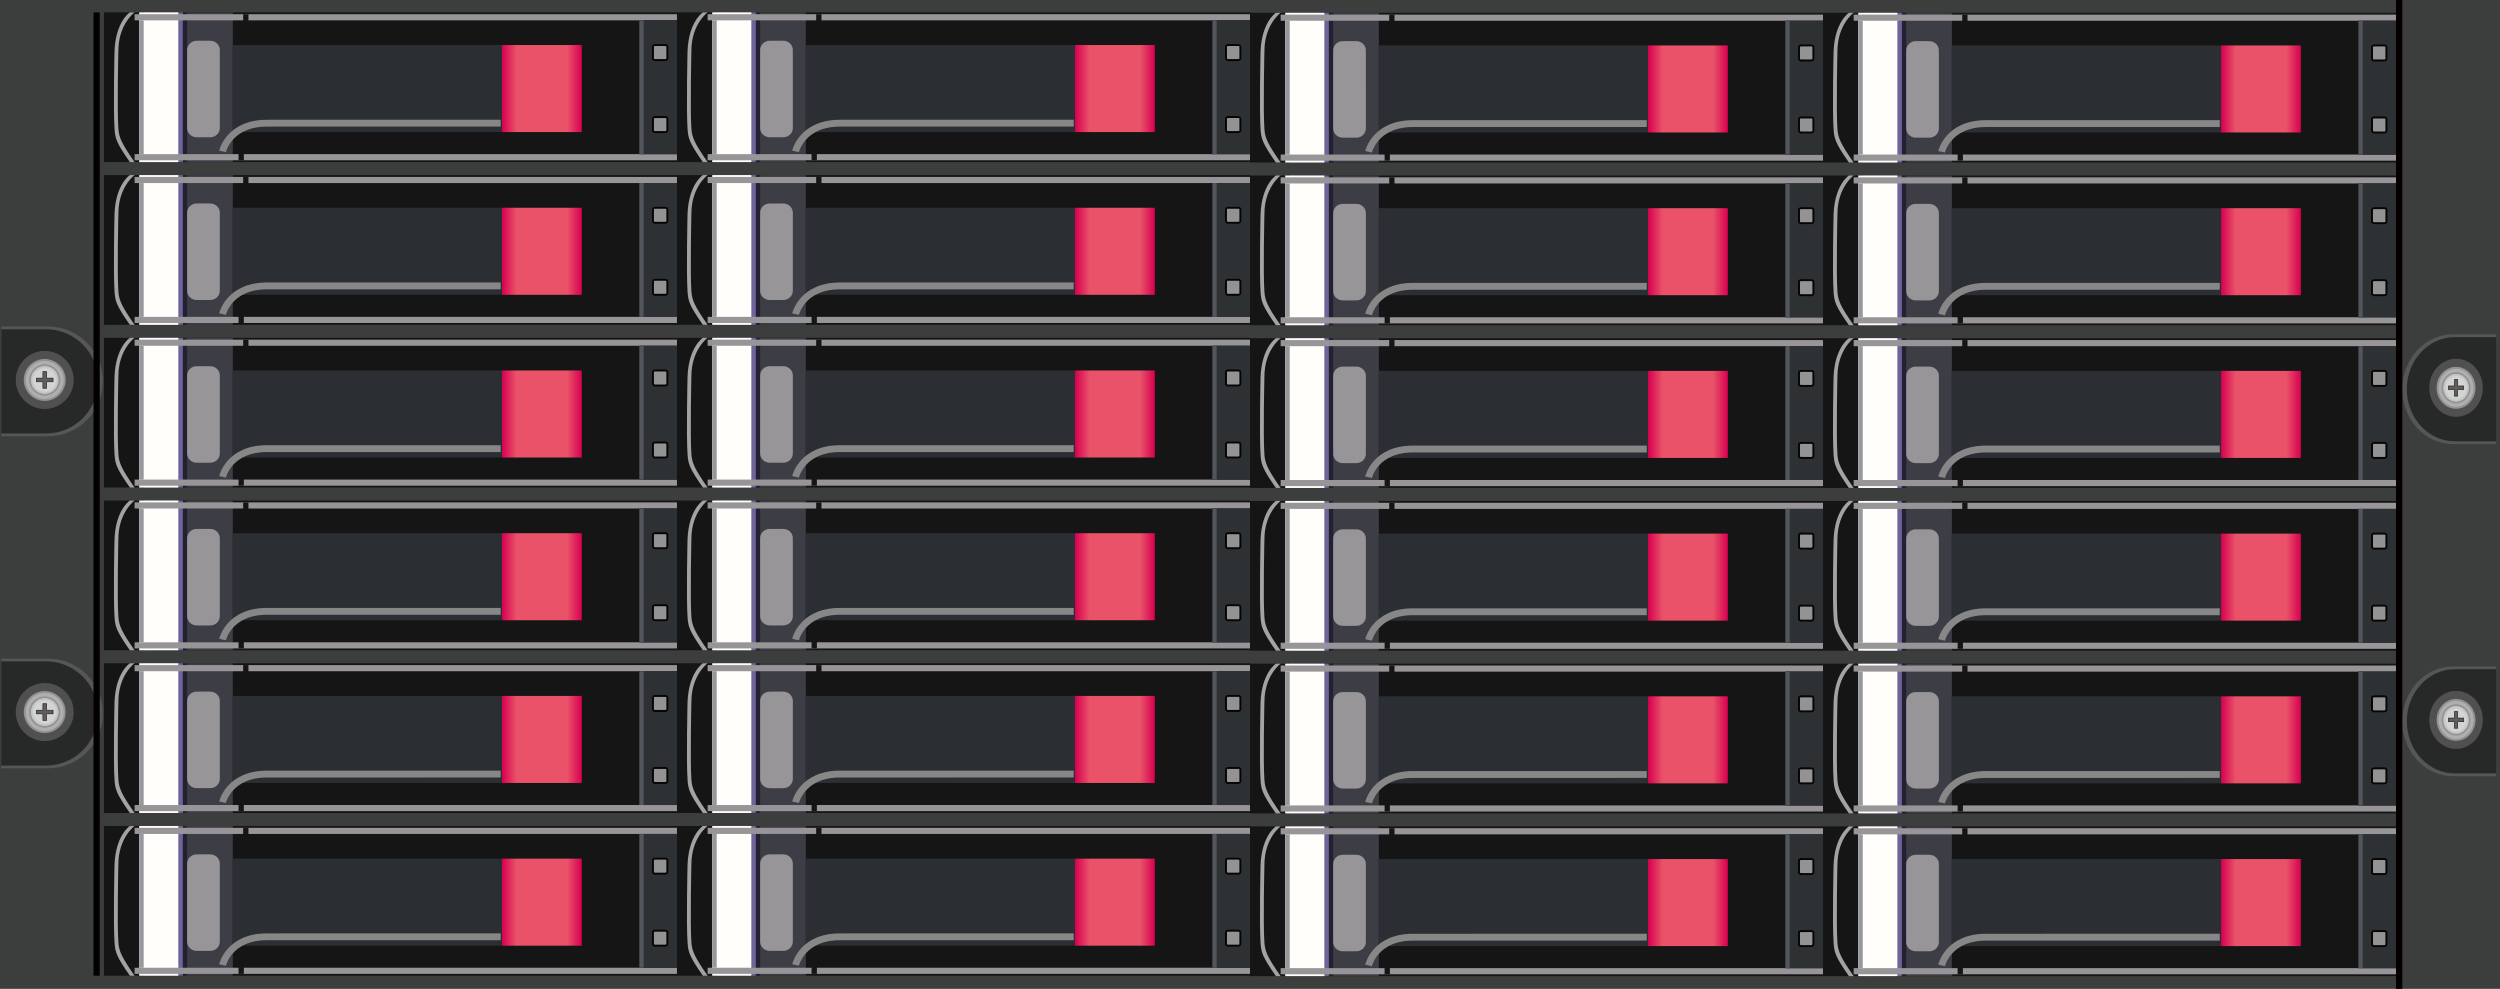 <?xml version="1.0" encoding="utf-8"?>
<!-- Generator: Adobe Illustrator 16.0.0, SVG Export Plug-In . SVG Version: 6.00 Build 0)  -->
<!DOCTYPE svg PUBLIC "-//W3C//DTD SVG 1.1//EN" "http://www.w3.org/Graphics/SVG/1.1/DTD/svg11.dtd">
<svg version="1.1" id="图层_1" xmlns="http://www.w3.org/2000/svg" xmlns:xlink="http://www.w3.org/1999/xlink" x="0px" y="0px"
	 width="1275.59px" height="504.57px" viewBox="0 0 1275.59 504.57" enable-background="new 0 0 1275.59 504.57"
	 xml:space="preserve">
<rect y="0.001" fill="#3C3D3D" width="1275.59" height="504.568"/>
<g>
	<g>
		<g>
			<rect x="53.044" y="6.313" fill="#151515" width="292.374" height="76.398"/>
			<rect x="71.031" y="6.313" fill="#3D3D45" width="47.748" height="76.398"/>
			<g>
				<path fill="#A3A3A3" d="M66.254,82.712c-6.975-9.99-7.472-12.095-7.812-16.893c-0.7-9.865-0.014-39.623-0.002-39.921
					c0.613-14.645,7.471-19.355,7.809-19.584h2.432c-0.075,0.051-8.278,6.058-8.278,19.605c-0.007,0.32-0.696,29.993-0.002,39.773
					c0.313,4.421,1.573,7.414,8.281,17.02H66.254z"/>
			</g>
			<rect x="75.527" y="6.313" fill="#232032" width="19.95" height="76.398"/>
			<rect x="73.32" y="6.313" fill="#6F6499" width="19.949" height="76.398"/>
			<rect x="71.031" y="6.313" fill="#FFFEFB" width="19.95" height="76.398"/>
			<path fill="#989598" d="M112.156,65.355c0,2.591-2.196,4.691-4.905,4.691h-6.869c-2.71,0-4.906-2.1-4.906-4.691V25.482
				c0-2.591,2.196-4.691,4.906-4.691h6.869c2.708,0,4.905,2.1,4.905,4.691V65.355z"/>
			<g>
				<rect x="68.681" y="78.646" fill="#989598" width="276.738" height="3.127"/>
				<rect x="121.722" y="76.848" fill="#151515" width="2.698" height="4.925"/>
			</g>
			<g>
				<rect x="68.681" y="7.252" fill="#989598" width="276.738" height="3.127"/>
				<rect x="124.073" y="7.251" fill="#151515" width="2.698" height="4.926"/>
			</g>
			<rect x="118.779" y="22.98" fill="#2B2E32" width="137.357" height="44.409"/>
			<path fill="none" stroke="#878787" stroke-width="3.5" stroke-miterlimit="10" d="M113.546,77.242
				c0,0,3.287-14.698,23.328-14.386l118.608-0.005"/>
			<linearGradient id="SVGID_1_" gradientUnits="userSpaceOnUse" x1="256.136" y1="45.185" x2="296.853" y2="45.185">
				<stop  offset="0" style="stop-color:#D70051"/>
				<stop  offset="0.183" style="stop-color:#E95268"/>
				<stop  offset="0.817" style="stop-color:#E95268"/>
				<stop  offset="1" style="stop-color:#D70051"/>
			</linearGradient>
			<rect x="256.136" y="22.98" fill="url(#SVGID_1_)" width="40.717" height="44.409"/>
			<rect x="326.286" y="10.379" fill="#2E3134" width="19.132" height="68.267"/>
			<rect x="326.286" y="10.379" fill="#2E3134" width="19.132" height="68.267"/>
			<rect x="326.286" y="10.379" fill="#52555B" width="2.126" height="68.267"/>
			<path fill="#939393" stroke="#060404" stroke-miterlimit="10" d="M340.514,29.704c0,0.518-0.439,0.938-0.981,0.938h-5.396
				c-0.542,0-0.981-0.42-0.981-0.938v-5.786c0-0.518,0.439-0.938,0.981-0.938h5.396c0.542,0,0.981,0.42,0.981,0.938V29.704z"/>
			<path fill="#939393" stroke="#060404" stroke-miterlimit="10" d="M340.514,66.45c0,0.518-0.439,0.939-0.981,0.939h-5.396
				c-0.542,0-0.981-0.421-0.981-0.939v-5.786c0-0.518,0.439-0.938,0.981-0.938h5.396c0.542,0,0.981,0.42,0.981,0.938V66.45z"/>
			<rect x="71.031" y="10.379" fill="#96989C" width="2.289" height="68.267"/>
		</g>
		<g>
			<rect x="53.043" y="89.339" fill="#151515" width="292.375" height="76.399"/>
			<rect x="71.03" y="89.339" fill="#3D3D45" width="47.748" height="76.399"/>
			<g>
				<path fill="#A3A3A3" d="M66.254,165.738c-6.976-9.99-7.472-12.095-7.813-16.893c-0.699-9.865-0.014-39.622-0.001-39.921
					c0.613-14.645,7.471-19.355,7.808-19.584h2.433c-0.074,0.051-8.278,6.058-8.278,19.605c-0.007,0.32-0.696,29.993-0.002,39.773
					c0.314,4.421,1.573,7.414,8.281,17.021H66.254z"/>
			</g>
			<rect x="75.526" y="89.339" fill="#232032" width="19.95" height="76.399"/>
			<rect x="73.319" y="89.339" fill="#6F6499" width="19.95" height="76.399"/>
			<rect x="71.03" y="89.339" fill="#FFFEFB" width="19.95" height="76.399"/>
			<path fill="#989598" d="M112.156,148.382c0,2.59-2.196,4.691-4.905,4.691h-6.869c-2.709,0-4.906-2.101-4.906-4.691v-39.874
				c0-2.59,2.196-4.691,4.906-4.691h6.869c2.709,0,4.905,2.101,4.905,4.691V148.382z"/>
			<g>
				<rect x="68.68" y="161.672" fill="#989598" width="276.738" height="3.127"/>
				<rect x="121.722" y="159.874" fill="#151515" width="2.698" height="4.926"/>
			</g>
			<g>
				<rect x="68.68" y="90.278" fill="#989598" width="276.738" height="3.127"/>
				<rect x="124.072" y="90.278" fill="#151515" width="2.698" height="4.925"/>
			</g>
			<rect x="118.778" y="106.006" fill="#2B2E32" width="137.357" height="44.408"/>
			<path fill="none" stroke="#878787" stroke-width="3.5" stroke-miterlimit="10" d="M113.545,160.268
				c0,0,3.286-14.699,23.328-14.386l118.608-0.005"/>
			<linearGradient id="SVGID_2_" gradientUnits="userSpaceOnUse" x1="256.136" y1="128.21" x2="296.853" y2="128.21">
				<stop  offset="0" style="stop-color:#D70051"/>
				<stop  offset="0.183" style="stop-color:#E95268"/>
				<stop  offset="0.817" style="stop-color:#E95268"/>
				<stop  offset="1" style="stop-color:#D70051"/>
			</linearGradient>
			<rect x="256.136" y="106.006" fill="url(#SVGID_2_)" width="40.717" height="44.408"/>
			<rect x="326.286" y="93.406" fill="#2E3134" width="19.132" height="68.266"/>
			<rect x="326.286" y="93.406" fill="#2E3134" width="19.132" height="68.266"/>
			<rect x="326.286" y="93.406" fill="#52555B" width="2.126" height="68.266"/>
			<path fill="#939393" stroke="#060404" stroke-miterlimit="10" d="M340.514,112.73c0,0.518-0.439,0.938-0.982,0.938h-5.396
				c-0.542,0-0.981-0.42-0.981-0.938v-5.786c0-0.518,0.439-0.938,0.981-0.938h5.396c0.542,0,0.982,0.42,0.982,0.938V112.73z"/>
			<path fill="#939393" stroke="#060404" stroke-miterlimit="10" d="M340.514,149.477c0,0.518-0.439,0.938-0.982,0.938h-5.396
				c-0.542,0-0.981-0.42-0.981-0.938v-5.786c0-0.518,0.439-0.938,0.981-0.938h5.396c0.542,0,0.982,0.42,0.982,0.938V149.477z"/>
			<rect x="71.03" y="93.406" fill="#96989C" width="2.289" height="68.266"/>
		</g>
		<g>
			<rect x="53.043" y="172.366" fill="#151515" width="292.374" height="76.398"/>
			<rect x="71.03" y="172.366" fill="#3D3D45" width="47.748" height="76.398"/>
			<g>
				<path fill="#A3A3A3" d="M66.254,248.764c-6.975-9.99-7.472-12.095-7.813-16.893c-0.699-9.865-0.014-39.623-0.001-39.921
					c0.613-14.645,7.471-19.355,7.808-19.584h2.432c-0.074,0.051-8.278,6.057-8.278,19.605c-0.007,0.32-0.696,29.993-0.002,39.773
					c0.313,4.421,1.573,7.414,8.28,17.02H66.254z"/>
			</g>
			<rect x="75.526" y="172.366" fill="#232032" width="19.95" height="76.398"/>
			<rect x="73.318" y="172.366" fill="#6F6499" width="19.95" height="76.398"/>
			<rect x="71.03" y="172.366" fill="#FFFEFB" width="19.95" height="76.398"/>
			<path fill="#989598" d="M112.155,231.408c0,2.59-2.196,4.691-4.905,4.691h-6.869c-2.709,0-4.906-2.101-4.906-4.691v-39.873
				c0-2.591,2.196-4.692,4.906-4.692h6.869c2.709,0,4.905,2.101,4.905,4.692V231.408z"/>
			<g>
				<rect x="68.679" y="244.698" fill="#989598" width="276.738" height="3.127"/>
				<rect x="121.721" y="242.9" fill="#151515" width="2.698" height="4.926"/>
			</g>
			<g>
				<rect x="68.679" y="173.304" fill="#989598" width="276.738" height="3.127"/>
				<rect x="124.072" y="173.304" fill="#151515" width="2.698" height="4.925"/>
			</g>
			<rect x="118.778" y="189.032" fill="#2B2E32" width="137.357" height="44.409"/>
			<path fill="none" stroke="#878787" stroke-width="3.5" stroke-miterlimit="10" d="M113.544,243.294
				c0,0,3.287-14.699,23.329-14.386l118.608-0.005"/>
			<linearGradient id="SVGID_3_" gradientUnits="userSpaceOnUse" x1="256.135" y1="211.236" x2="296.852" y2="211.236">
				<stop  offset="0" style="stop-color:#D70051"/>
				<stop  offset="0.183" style="stop-color:#E95268"/>
				<stop  offset="0.817" style="stop-color:#E95268"/>
				<stop  offset="1" style="stop-color:#D70051"/>
			</linearGradient>
			<rect x="256.135" y="189.032" fill="url(#SVGID_3_)" width="40.717" height="44.409"/>
			<rect x="326.286" y="176.432" fill="#2E3134" width="19.132" height="68.267"/>
			<rect x="326.286" y="176.432" fill="#2E3134" width="19.132" height="68.267"/>
			<rect x="326.286" y="176.432" fill="#52555B" width="2.126" height="68.267"/>
			<path fill="#939393" stroke="#060404" stroke-miterlimit="10" d="M340.513,195.756c0,0.518-0.44,0.938-0.981,0.938h-5.396
				c-0.542,0-0.981-0.42-0.981-0.938v-5.785c0-0.519,0.438-0.939,0.981-0.939h5.396c0.542,0,0.981,0.42,0.981,0.939V195.756z"/>
			<path fill="#939393" stroke="#060404" stroke-miterlimit="10" d="M340.513,232.502c0,0.518-0.44,0.938-0.981,0.938h-5.396
				c-0.542,0-0.981-0.42-0.981-0.938v-5.786c0-0.518,0.438-0.938,0.981-0.938h5.396c0.542,0,0.981,0.42,0.981,0.938V232.502z"/>
			<rect x="71.03" y="176.432" fill="#96989C" width="2.289" height="68.267"/>
		</g>
		<g>
			<rect x="53.042" y="255.392" fill="#151515" width="292.375" height="76.399"/>
			<rect x="71.03" y="255.392" fill="#3D3D45" width="47.748" height="76.399"/>
			<g>
				<path fill="#A3A3A3" d="M66.253,331.791c-6.975-9.99-7.473-12.096-7.813-16.894c-0.699-9.864-0.015-39.622-0.002-39.921
					c0.613-14.645,7.471-19.355,7.808-19.585h2.433c-0.074,0.052-8.278,6.058-8.278,19.605c-0.007,0.319-0.696,29.993-0.002,39.772
					c0.313,4.422,1.573,7.414,8.28,17.021H66.253z"/>
			</g>
			<rect x="75.525" y="255.392" fill="#232032" width="19.95" height="76.399"/>
			<rect x="73.318" y="255.392" fill="#6F6499" width="19.95" height="76.399"/>
			<rect x="71.03" y="255.392" fill="#FFFEFB" width="19.949" height="76.399"/>
			<path fill="#989598" d="M112.155,314.434c0,2.591-2.196,4.691-4.905,4.691h-6.869c-2.709,0-4.905-2.101-4.905-4.691v-39.873
				c0-2.59,2.196-4.691,4.905-4.691h6.869c2.709,0,4.905,2.102,4.905,4.691V314.434z"/>
			<g>
				<rect x="68.679" y="327.725" fill="#989598" width="276.738" height="3.127"/>
				<rect x="121.721" y="325.926" fill="#151515" width="2.698" height="4.926"/>
			</g>
			<g>
				<rect x="68.679" y="256.33" fill="#989598" width="276.738" height="3.127"/>
				<rect x="124.071" y="256.33" fill="#151515" width="2.698" height="4.926"/>
			</g>
			<rect x="118.777" y="272.059" fill="#2B2E32" width="137.357" height="44.408"/>
			<path fill="none" stroke="#878787" stroke-width="3.5" stroke-miterlimit="10" d="M113.544,326.32
				c0,0,3.286-14.699,23.328-14.386l118.608-0.005"/>
			<linearGradient id="SVGID_4_" gradientUnits="userSpaceOnUse" x1="256.135" y1="294.263" x2="296.852" y2="294.263">
				<stop  offset="0" style="stop-color:#D70051"/>
				<stop  offset="0.183" style="stop-color:#E95268"/>
				<stop  offset="0.817" style="stop-color:#E95268"/>
				<stop  offset="1" style="stop-color:#D70051"/>
			</linearGradient>
			<rect x="256.135" y="272.059" fill="url(#SVGID_4_)" width="40.717" height="44.408"/>
			<rect x="326.285" y="259.458" fill="#2E3134" width="19.132" height="68.267"/>
			<rect x="326.285" y="259.458" fill="#2E3134" width="19.132" height="68.267"/>
			<rect x="326.285" y="259.458" fill="#52555B" width="2.126" height="68.267"/>
			<path fill="#939393" stroke="#060404" stroke-miterlimit="10" d="M340.513,278.782c0,0.519-0.439,0.938-0.981,0.938h-5.396
				c-0.542,0-0.981-0.42-0.981-0.938v-5.786c0-0.518,0.439-0.938,0.981-0.938h5.396c0.542,0,0.981,0.42,0.981,0.938V278.782z"/>
			<path fill="#939393" stroke="#060404" stroke-miterlimit="10" d="M340.513,315.529c0,0.518-0.439,0.938-0.981,0.938h-5.396
				c-0.542,0-0.981-0.42-0.981-0.938v-5.786c0-0.519,0.439-0.938,0.981-0.938h5.396c0.542,0,0.981,0.42,0.981,0.938V315.529z"/>
			<rect x="71.03" y="259.458" fill="#96989C" width="2.288" height="68.267"/>
		</g>
		<g>
			<rect x="53.042" y="338.418" fill="#151515" width="292.374" height="76.398"/>
			<rect x="71.029" y="338.418" fill="#3D3D45" width="47.748" height="76.398"/>
			<g>
				<path fill="#A3A3A3" d="M66.252,414.816c-6.975-9.989-7.472-12.095-7.813-16.893c-0.699-9.865-0.014-39.623-0.002-39.922
					c0.613-14.645,7.471-19.354,7.809-19.584h2.432c-0.075,0.051-8.278,6.057-8.278,19.605c-0.007,0.32-0.696,29.992-0.002,39.773
					c0.314,4.42,1.573,7.413,8.281,17.02H66.252z"/>
			</g>
			<rect x="75.525" y="338.418" fill="#232032" width="19.95" height="76.398"/>
			<rect x="73.317" y="338.418" fill="#6F6499" width="19.95" height="76.398"/>
			<rect x="71.029" y="338.418" fill="#FFFEFB" width="19.95" height="76.398"/>
			<path fill="#989598" d="M112.154,397.46c0,2.591-2.196,4.69-4.905,4.69h-6.869c-2.71,0-4.906-2.1-4.906-4.69v-39.873
				c0-2.591,2.196-4.691,4.906-4.691h6.869c2.709,0,4.905,2.101,4.905,4.691V397.46z"/>
			<g>
				<rect x="68.679" y="410.75" fill="#989598" width="276.738" height="3.127"/>
				<rect x="121.72" y="408.953" fill="#151515" width="2.699" height="4.925"/>
			</g>
			<g>
				<rect x="68.679" y="339.356" fill="#989598" width="276.738" height="3.127"/>
				<rect x="124.071" y="339.355" fill="#151515" width="2.698" height="4.926"/>
			</g>
			<rect x="118.777" y="355.084" fill="#2B2E32" width="137.357" height="44.409"/>
			<path fill="none" stroke="#878787" stroke-width="3.5" stroke-miterlimit="10" d="M113.544,409.346
				c0,0,3.286-14.698,23.328-14.385l118.608-0.006"/>
			<linearGradient id="SVGID_5_" gradientUnits="userSpaceOnUse" x1="256.134" y1="377.289" x2="296.851" y2="377.289">
				<stop  offset="0" style="stop-color:#D70051"/>
				<stop  offset="0.183" style="stop-color:#E95268"/>
				<stop  offset="0.817" style="stop-color:#E95268"/>
				<stop  offset="1" style="stop-color:#D70051"/>
			</linearGradient>
			<rect x="256.134" y="355.084" fill="url(#SVGID_5_)" width="40.717" height="44.409"/>
			<rect x="326.285" y="342.484" fill="#2E3134" width="19.132" height="68.266"/>
			<rect x="326.285" y="342.484" fill="#2E3134" width="19.132" height="68.266"/>
			<rect x="326.285" y="342.484" fill="#52555B" width="2.126" height="68.266"/>
			<path fill="#939393" stroke="#060404" stroke-miterlimit="10" d="M340.512,361.809c0,0.519-0.439,0.938-0.981,0.938h-5.396
				c-0.542,0-0.981-0.419-0.981-0.938v-5.785c0-0.52,0.439-0.939,0.981-0.939h5.396c0.542,0,0.981,0.42,0.981,0.939V361.809z"/>
			<path fill="#939393" stroke="#060404" stroke-miterlimit="10" d="M340.512,398.555c0,0.518-0.439,0.938-0.981,0.938h-5.396
				c-0.542,0-0.981-0.421-0.981-0.938v-5.785c0-0.519,0.439-0.939,0.981-0.939h5.396c0.542,0,0.981,0.421,0.981,0.939V398.555z"/>
			<rect x="71.029" y="342.484" fill="#96989C" width="2.289" height="68.266"/>
		</g>
		<g>
			<rect x="53.042" y="421.443" fill="#151515" width="292.375" height="76.399"/>
			<rect x="71.029" y="421.443" fill="#3D3D45" width="47.748" height="76.399"/>
			<g>
				<path fill="#A3A3A3" d="M66.252,497.843c-6.975-9.989-7.472-12.095-7.813-16.893c-0.7-9.865-0.015-39.622-0.002-39.922
					c0.613-14.645,7.471-19.354,7.808-19.585h2.433c-0.074,0.052-8.278,6.059-8.278,19.605c-0.007,0.32-0.696,29.994-0.002,39.773
					c0.314,4.422,1.574,7.414,8.281,17.021H66.252z"/>
			</g>
			<rect x="75.525" y="421.443" fill="#232032" width="19.949" height="76.399"/>
			<rect x="73.317" y="421.443" fill="#6F6499" width="19.95" height="76.399"/>
			<rect x="71.029" y="421.443" fill="#FFFEFB" width="19.949" height="76.399"/>
			<path fill="#989598" d="M112.153,480.486c0,2.591-2.196,4.691-4.905,4.691h-6.869c-2.709,0-4.906-2.101-4.906-4.691v-39.873
				c0-2.591,2.196-4.691,4.906-4.691h6.869c2.709,0,4.905,2.101,4.905,4.691V480.486z"/>
			<g>
				<rect x="68.678" y="493.776" fill="#989598" width="276.738" height="3.128"/>
				<rect x="121.719" y="491.979" fill="#151515" width="2.698" height="4.926"/>
			</g>
			<g>
				<rect x="68.678" y="422.383" fill="#989598" width="276.738" height="3.127"/>
				<rect x="124.069" y="422.383" fill="#151515" width="2.699" height="4.925"/>
			</g>
			<rect x="118.776" y="438.111" fill="#2B2E32" width="137.357" height="44.408"/>
			<path fill="none" stroke="#878787" stroke-width="3.5" stroke-miterlimit="10" d="M113.543,492.373
				c0,0,3.286-14.699,23.328-14.387l118.608-0.005"/>
			<linearGradient id="SVGID_6_" gradientUnits="userSpaceOnUse" x1="256.133" y1="460.315" x2="296.85" y2="460.315">
				<stop  offset="0" style="stop-color:#D70051"/>
				<stop  offset="0.183" style="stop-color:#E95268"/>
				<stop  offset="0.817" style="stop-color:#E95268"/>
				<stop  offset="1" style="stop-color:#D70051"/>
			</linearGradient>
			<rect x="256.133" y="438.111" fill="url(#SVGID_6_)" width="40.717" height="44.408"/>
			<rect x="326.284" y="425.51" fill="#2E3134" width="19.132" height="68.267"/>
			<rect x="326.284" y="425.51" fill="#2E3134" width="19.132" height="68.267"/>
			<rect x="326.284" y="425.51" fill="#52555B" width="2.127" height="68.267"/>
			<path fill="#939393" stroke="#060404" stroke-miterlimit="10" d="M340.511,444.834c0,0.52-0.439,0.939-0.981,0.939h-5.396
				c-0.542,0-0.981-0.42-0.981-0.939v-5.785c0-0.518,0.439-0.938,0.981-0.938h5.396c0.542,0,0.981,0.42,0.981,0.938V444.834z"/>
			<path fill="#939393" stroke="#060404" stroke-miterlimit="10" d="M340.511,481.581c0,0.519-0.439,0.938-0.981,0.938h-5.396
				c-0.542,0-0.981-0.42-0.981-0.938v-5.786c0-0.518,0.439-0.938,0.981-0.938h5.396c0.542,0,0.981,0.42,0.981,0.938V481.581z"/>
			<rect x="71.029" y="425.51" fill="#96989C" width="2.288" height="68.267"/>
		</g>
	</g>
	<g>
		<g>
			<rect x="345.421" y="6.313" fill="#151515" width="292.375" height="76.398"/>
			<rect x="363.408" y="6.313" fill="#3D3D45" width="47.748" height="76.398"/>
			<g>
				<path fill="#A3A3A3" d="M358.632,82.711c-6.975-9.99-7.472-12.095-7.813-16.893c-0.699-9.865-0.014-39.623-0.001-39.921
					c0.613-14.645,7.471-19.355,7.808-19.584h2.432c-0.075,0.051-8.278,6.058-8.278,19.605c-0.007,0.32-0.695,29.993-0.002,39.773
					c0.313,4.421,1.573,7.414,8.28,17.02H358.632z"/>
			</g>
			<rect x="367.904" y="6.313" fill="#232032" width="19.949" height="76.398"/>
			<rect x="365.697" y="6.313" fill="#6F6499" width="19.949" height="76.398"/>
			<rect x="363.408" y="6.313" fill="#FFFEFB" width="19.951" height="76.398"/>
			<path fill="#989598" d="M404.533,65.354c0,2.591-2.196,4.691-4.905,4.691h-6.869c-2.71,0-4.906-2.1-4.906-4.691V25.481
				c0-2.591,2.196-4.691,4.906-4.691h6.869c2.709,0,4.905,2.1,4.905,4.691V65.354z"/>
			<g>
				<rect x="361.058" y="78.645" fill="#989598" width="276.739" height="3.127"/>
				<rect x="414.099" y="76.847" fill="#151515" width="2.698" height="4.925"/>
			</g>
			<g>
				<rect x="361.058" y="7.251" fill="#989598" width="276.739" height="3.127"/>
				<rect x="416.45" y="7.25" fill="#151515" width="2.698" height="4.926"/>
			</g>
			<rect x="411.156" y="22.979" fill="#2B2E32" width="137.358" height="44.409"/>
			<path fill="none" stroke="#878787" stroke-width="3.5" stroke-miterlimit="10" d="M405.923,77.241
				c0,0,3.287-14.699,23.328-14.386l118.608-0.005"/>
			<linearGradient id="SVGID_7_" gradientUnits="userSpaceOnUse" x1="548.514" y1="45.184" x2="589.23" y2="45.184">
				<stop  offset="0" style="stop-color:#D70051"/>
				<stop  offset="0.183" style="stop-color:#E95268"/>
				<stop  offset="0.817" style="stop-color:#E95268"/>
				<stop  offset="1" style="stop-color:#D70051"/>
			</linearGradient>
			<rect x="548.514" y="22.979" fill="url(#SVGID_7_)" width="40.716" height="44.409"/>
			<rect x="618.664" y="10.378" fill="#2E3134" width="19.133" height="68.267"/>
			<rect x="618.664" y="10.378" fill="#2E3134" width="19.133" height="68.267"/>
			<rect x="618.664" y="10.378" fill="#52555B" width="2.127" height="68.267"/>
			<path fill="#939393" stroke="#060404" stroke-miterlimit="10" d="M632.891,29.703c0,0.518-0.439,0.938-0.981,0.938h-5.396
				c-0.541,0-0.98-0.42-0.98-0.938v-5.786c0-0.518,0.439-0.938,0.98-0.938h5.396c0.542,0,0.981,0.42,0.981,0.938V29.703z"/>
			<path fill="#939393" stroke="#060404" stroke-miterlimit="10" d="M632.891,66.449c0,0.518-0.439,0.939-0.981,0.939h-5.396
				c-0.541,0-0.98-0.421-0.98-0.939v-5.786c0-0.518,0.439-0.938,0.98-0.938h5.396c0.542,0,0.981,0.42,0.981,0.938V66.449z"/>
			<rect x="363.408" y="10.378" fill="#96989C" width="2.289" height="68.267"/>
		</g>
		<g>
			<rect x="345.42" y="89.338" fill="#151515" width="292.374" height="76.399"/>
			<rect x="363.407" y="89.338" fill="#3D3D45" width="47.748" height="76.399"/>
			<g>
				<path fill="#A3A3A3" d="M358.632,165.737c-6.975-9.99-7.473-12.095-7.813-16.893c-0.699-9.865-0.014-39.622-0.001-39.921
					c0.613-14.645,7.47-19.355,7.808-19.584h2.432c-0.074,0.052-8.278,6.058-8.278,19.605c-0.007,0.32-0.696,29.993-0.002,39.773
					c0.313,4.421,1.573,7.414,8.28,17.021H358.632z"/>
			</g>
			<rect x="367.904" y="89.338" fill="#232032" width="19.95" height="76.399"/>
			<rect x="365.696" y="89.338" fill="#6F6499" width="19.95" height="76.399"/>
			<rect x="363.408" y="89.338" fill="#FFFEFB" width="19.95" height="76.399"/>
			<path fill="#989598" d="M404.533,148.381c0,2.59-2.196,4.691-4.905,4.691h-6.869c-2.709,0-4.905-2.101-4.905-4.691v-39.874
				c0-2.59,2.196-4.691,4.905-4.691h6.869c2.708,0,4.905,2.101,4.905,4.691V148.381z"/>
			<g>
				<rect x="361.057" y="161.671" fill="#989598" width="276.737" height="3.127"/>
				<rect x="414.099" y="159.873" fill="#151515" width="2.698" height="4.926"/>
			</g>
			<g>
				<rect x="361.057" y="90.277" fill="#989598" width="276.737" height="3.127"/>
				<rect x="416.449" y="90.277" fill="#151515" width="2.698" height="4.925"/>
			</g>
			<rect x="411.155" y="106.005" fill="#2B2E32" width="137.358" height="44.408"/>
			<path fill="none" stroke="#878787" stroke-width="3.5" stroke-miterlimit="10" d="M405.923,160.267
				c0,0,3.286-14.699,23.328-14.386l118.608-0.005"/>
			<linearGradient id="SVGID_8_" gradientUnits="userSpaceOnUse" x1="548.513" y1="128.209" x2="589.23" y2="128.209">
				<stop  offset="0" style="stop-color:#D70051"/>
				<stop  offset="0.183" style="stop-color:#E95268"/>
				<stop  offset="0.817" style="stop-color:#E95268"/>
				<stop  offset="1" style="stop-color:#D70051"/>
			</linearGradient>
			<rect x="548.513" y="106.005" fill="url(#SVGID_8_)" width="40.716" height="44.408"/>
			<rect x="618.664" y="93.405" fill="#2E3134" width="19.131" height="68.266"/>
			<rect x="618.664" y="93.405" fill="#2E3134" width="19.131" height="68.266"/>
			<rect x="618.664" y="93.405" fill="#52555B" width="2.126" height="68.266"/>
			<path fill="#939393" stroke="#060404" stroke-miterlimit="10" d="M632.89,112.729c0,0.518-0.439,0.938-0.98,0.938h-5.396
				c-0.541,0-0.981-0.42-0.981-0.938v-5.786c0-0.518,0.44-0.938,0.981-0.938h5.396c0.541,0,0.98,0.42,0.98,0.938V112.729z"/>
			<path fill="#939393" stroke="#060404" stroke-miterlimit="10" d="M632.89,149.476c0,0.519-0.439,0.938-0.98,0.938h-5.396
				c-0.541,0-0.981-0.419-0.981-0.938v-5.786c0-0.518,0.44-0.938,0.981-0.938h5.396c0.541,0,0.98,0.42,0.98,0.938V149.476z"/>
			<rect x="363.408" y="93.405" fill="#96989C" width="2.288" height="68.266"/>
		</g>
		<g>
			<rect x="345.42" y="172.365" fill="#151515" width="292.375" height="76.398"/>
			<rect x="363.407" y="172.365" fill="#3D3D45" width="47.748" height="76.398"/>
			<g>
				<path fill="#A3A3A3" d="M358.631,248.763c-6.975-9.99-7.472-12.095-7.813-16.893c-0.7-9.865-0.015-39.623-0.002-39.921
					c0.613-14.645,7.471-19.355,7.808-19.584h2.432c-0.074,0.051-8.278,6.058-8.278,19.605c-0.007,0.32-0.695,29.993-0.001,39.773
					c0.313,4.421,1.573,7.414,8.28,17.02H358.631z"/>
			</g>
			<rect x="367.904" y="172.365" fill="#232032" width="19.949" height="76.398"/>
			<rect x="365.696" y="172.365" fill="#6F6499" width="19.949" height="76.398"/>
			<rect x="363.407" y="172.365" fill="#FFFEFB" width="19.95" height="76.398"/>
			<path fill="#989598" d="M404.532,231.407c0,2.591-2.195,4.691-4.904,4.691h-6.869c-2.709,0-4.905-2.101-4.905-4.691v-39.873
				c0-2.591,2.196-4.692,4.905-4.692h6.869c2.709,0,4.904,2.101,4.904,4.692V231.407z"/>
			<g>
				<rect x="361.057" y="244.697" fill="#989598" width="276.738" height="3.127"/>
				<rect x="414.098" y="242.899" fill="#151515" width="2.698" height="4.926"/>
			</g>
			<g>
				<rect x="361.057" y="173.303" fill="#989598" width="276.738" height="3.127"/>
				<rect x="416.449" y="173.303" fill="#151515" width="2.698" height="4.926"/>
			</g>
			<rect x="411.155" y="189.031" fill="#2B2E32" width="137.358" height="44.409"/>
			<path fill="none" stroke="#878787" stroke-width="3.5" stroke-miterlimit="10" d="M405.922,243.293
				c0,0,3.286-14.699,23.328-14.386l118.608-0.005"/>
			<linearGradient id="SVGID_9_" gradientUnits="userSpaceOnUse" x1="548.513" y1="211.235" x2="589.229" y2="211.235">
				<stop  offset="0" style="stop-color:#D70051"/>
				<stop  offset="0.183" style="stop-color:#E95268"/>
				<stop  offset="0.817" style="stop-color:#E95268"/>
				<stop  offset="1" style="stop-color:#D70051"/>
			</linearGradient>
			<rect x="548.513" y="189.031" fill="url(#SVGID_9_)" width="40.716" height="44.409"/>
			<rect x="618.664" y="176.431" fill="#2E3134" width="19.131" height="68.266"/>
			<rect x="618.664" y="176.431" fill="#2E3134" width="19.131" height="68.266"/>
			<rect x="618.664" y="176.431" fill="#52555B" width="2.125" height="68.266"/>
			<path fill="#939393" stroke="#060404" stroke-miterlimit="10" d="M632.89,195.755c0,0.518-0.439,0.938-0.98,0.938h-5.396
				c-0.542,0-0.981-0.42-0.981-0.938v-5.785c0-0.519,0.439-0.939,0.981-0.939h5.396c0.541,0,0.98,0.42,0.98,0.939V195.755z"/>
			<path fill="#939393" stroke="#060404" stroke-miterlimit="10" d="M632.89,232.501c0,0.518-0.439,0.938-0.98,0.938h-5.396
				c-0.542,0-0.981-0.42-0.981-0.938v-5.786c0-0.518,0.439-0.938,0.981-0.938h5.396c0.541,0,0.98,0.42,0.98,0.938V232.501z"/>
			<rect x="363.407" y="176.431" fill="#96989C" width="2.289" height="68.266"/>
		</g>
		<g>
			<rect x="345.419" y="255.391" fill="#151515" width="292.375" height="76.398"/>
			<rect x="363.407" y="255.391" fill="#3D3D45" width="47.748" height="76.398"/>
			<g>
				<path fill="#A3A3A3" d="M358.631,331.789c-6.975-9.989-7.473-12.094-7.813-16.893c-0.7-9.865-0.015-39.622-0.002-39.922
					c0.613-14.645,7.47-19.354,7.808-19.584h2.432c-0.073,0.051-8.278,6.058-8.278,19.605c-0.007,0.32-0.696,29.993-0.002,39.773
					c0.313,4.421,1.573,7.414,8.28,17.02H358.631z"/>
			</g>
			<rect x="367.903" y="255.391" fill="#232032" width="19.95" height="76.398"/>
			<rect x="365.695" y="255.391" fill="#6F6499" width="19.95" height="76.398"/>
			<rect x="363.407" y="255.391" fill="#FFFEFB" width="19.949" height="76.398"/>
			<path fill="#989598" d="M404.532,314.434c0,2.59-2.195,4.69-4.905,4.69h-6.87c-2.708,0-4.905-2.101-4.905-4.69V274.56
				c0-2.591,2.196-4.69,4.905-4.69h6.87c2.709,0,4.905,2.1,4.905,4.69V314.434z"/>
			<g>
				<rect x="361.056" y="327.723" fill="#989598" width="276.739" height="3.128"/>
				<rect x="414.098" y="325.926" fill="#151515" width="2.698" height="4.926"/>
			</g>
			<g>
				<rect x="361.056" y="256.33" fill="#989598" width="276.739" height="3.127"/>
				<rect x="416.448" y="256.329" fill="#151515" width="2.698" height="4.925"/>
			</g>
			<rect x="411.154" y="272.058" fill="#2B2E32" width="137.357" height="44.408"/>
			<path fill="none" stroke="#878787" stroke-width="3.5" stroke-miterlimit="10" d="M405.922,326.319
				c0,0,3.286-14.698,23.328-14.386l118.608-0.006"/>
			<linearGradient id="SVGID_10_" gradientUnits="userSpaceOnUse" x1="548.512" y1="294.262" x2="589.228" y2="294.262">
				<stop  offset="0" style="stop-color:#D70051"/>
				<stop  offset="0.183" style="stop-color:#E95268"/>
				<stop  offset="0.817" style="stop-color:#E95268"/>
				<stop  offset="1" style="stop-color:#D70051"/>
			</linearGradient>
			<rect x="548.512" y="272.058" fill="url(#SVGID_10_)" width="40.716" height="44.408"/>
			<rect x="618.662" y="259.457" fill="#2E3134" width="19.133" height="68.266"/>
			<rect x="618.662" y="259.457" fill="#2E3134" width="19.133" height="68.266"/>
			<rect x="618.662" y="259.457" fill="#52555B" width="2.127" height="68.266"/>
			<path fill="#939393" stroke="#060404" stroke-miterlimit="10" d="M632.89,278.781c0,0.519-0.439,0.939-0.981,0.939h-5.397
				c-0.541,0-0.98-0.421-0.98-0.939v-5.785c0-0.519,0.439-0.938,0.98-0.938h5.397c0.542,0,0.981,0.42,0.981,0.938V278.781z"/>
			<path fill="#939393" stroke="#060404" stroke-miterlimit="10" d="M632.89,315.527c0,0.519-0.439,0.938-0.981,0.938h-5.397
				c-0.541,0-0.98-0.42-0.98-0.938v-5.785c0-0.518,0.439-0.938,0.98-0.938h5.397c0.542,0,0.981,0.42,0.981,0.938V315.527z"/>
			<rect x="363.407" y="259.457" fill="#96989C" width="2.288" height="68.266"/>
		</g>
		<g>
			<rect x="345.419" y="338.417" fill="#151515" width="292.375" height="76.398"/>
			<rect x="363.406" y="338.417" fill="#3D3D45" width="47.747" height="76.398"/>
			<g>
				<path fill="#A3A3A3" d="M358.63,414.815c-6.975-9.989-7.472-12.095-7.813-16.894c-0.7-9.864-0.015-39.621-0.002-39.921
					c0.614-14.645,7.471-19.354,7.809-19.584h2.432c-0.074,0.052-8.278,6.058-8.278,19.605c-0.007,0.319-0.695,29.993-0.001,39.772
					c0.313,4.422,1.573,7.414,8.28,17.021H358.63z"/>
			</g>
			<rect x="367.903" y="338.417" fill="#232032" width="19.949" height="76.398"/>
			<rect x="365.695" y="338.417" fill="#6F6499" width="19.949" height="76.398"/>
			<rect x="363.406" y="338.417" fill="#FFFEFB" width="19.95" height="76.398"/>
			<path fill="#989598" d="M404.531,397.459c0,2.591-2.196,4.691-4.905,4.691h-6.87c-2.709,0-4.905-2.101-4.905-4.691v-39.873
				c0-2.591,2.196-4.691,4.905-4.691h6.87c2.709,0,4.905,2.101,4.905,4.691V397.459z"/>
			<g>
				<rect x="361.056" y="410.75" fill="#989598" width="276.739" height="3.127"/>
				<rect x="414.097" y="408.951" fill="#151515" width="2.698" height="4.926"/>
			</g>
			<g>
				<rect x="361.056" y="339.355" fill="#989598" width="276.739" height="3.127"/>
				<rect x="416.448" y="339.355" fill="#151515" width="2.698" height="4.926"/>
			</g>
			<rect x="411.153" y="355.084" fill="#2B2E32" width="137.358" height="44.408"/>
			<path fill="none" stroke="#878787" stroke-width="3.5" stroke-miterlimit="10" d="M405.921,409.346
				c0,0,3.286-14.699,23.328-14.387l118.608-0.004"/>
			<linearGradient id="SVGID_11_" gradientUnits="userSpaceOnUse" x1="548.511" y1="377.288" x2="589.228" y2="377.288">
				<stop  offset="0" style="stop-color:#D70051"/>
				<stop  offset="0.183" style="stop-color:#E95268"/>
				<stop  offset="0.817" style="stop-color:#E95268"/>
				<stop  offset="1" style="stop-color:#D70051"/>
			</linearGradient>
			<rect x="548.511" y="355.084" fill="url(#SVGID_11_)" width="40.717" height="44.408"/>
			<rect x="618.662" y="342.482" fill="#2E3134" width="19.133" height="68.268"/>
			<rect x="618.662" y="342.482" fill="#2E3134" width="19.133" height="68.268"/>
			<rect x="618.662" y="342.482" fill="#52555B" width="2.127" height="68.268"/>
			<path fill="#939393" stroke="#060404" stroke-miterlimit="10" d="M632.889,361.808c0,0.519-0.438,0.938-0.981,0.938h-5.396
				c-0.541,0-0.98-0.42-0.98-0.938v-5.786c0-0.518,0.439-0.938,0.98-0.938h5.396c0.543,0,0.981,0.42,0.981,0.938V361.808z"/>
			<path fill="#939393" stroke="#060404" stroke-miterlimit="10" d="M632.889,398.555c0,0.518-0.438,0.938-0.981,0.938h-5.396
				c-0.541,0-0.98-0.42-0.98-0.938v-5.787c0-0.518,0.439-0.938,0.98-0.938h5.396c0.543,0,0.981,0.42,0.981,0.938V398.555z"/>
			<rect x="363.406" y="342.482" fill="#96989C" width="2.289" height="68.268"/>
		</g>
		<g>
			<rect x="345.418" y="421.443" fill="#151515" width="292.375" height="76.398"/>
			<rect x="363.405" y="421.443" fill="#3D3D45" width="47.748" height="76.398"/>
			<g>
				<path fill="#A3A3A3" d="M358.63,497.842c-6.975-9.99-7.473-12.095-7.813-16.893c-0.7-9.865-0.015-39.622-0.002-39.922
					c0.614-14.645,7.471-19.355,7.808-19.584h2.432c-0.074,0.051-8.278,6.057-8.278,19.605c-0.007,0.319-0.696,29.992-0.002,39.772
					c0.313,4.422,1.573,7.414,8.28,17.021H358.63z"/>
			</g>
			<rect x="367.902" y="421.443" fill="#232032" width="19.95" height="76.398"/>
			<rect x="365.694" y="421.443" fill="#6F6499" width="19.95" height="76.398"/>
			<rect x="363.406" y="421.443" fill="#FFFEFB" width="19.949" height="76.398"/>
			<path fill="#989598" d="M404.531,480.485c0,2.591-2.196,4.69-4.905,4.69h-6.869c-2.709,0-4.905-2.1-4.905-4.69v-39.874
				c0-2.59,2.196-4.69,4.905-4.69h6.869c2.709,0,4.905,2.101,4.905,4.69V480.485z"/>
			<g>
				<rect x="361.055" y="493.775" fill="#989598" width="276.738" height="3.127"/>
				<rect x="414.097" y="491.978" fill="#151515" width="2.697" height="4.925"/>
			</g>
			<g>
				<rect x="361.055" y="422.382" fill="#989598" width="276.738" height="3.127"/>
				<rect x="416.447" y="422.381" fill="#151515" width="2.698" height="4.926"/>
			</g>
			<rect x="411.153" y="438.109" fill="#2B2E32" width="137.358" height="44.408"/>
			<path fill="none" stroke="#878787" stroke-width="3.5" stroke-miterlimit="10" d="M405.921,492.371
				c0,0,3.286-14.698,23.328-14.385l118.607-0.006"/>
			<linearGradient id="SVGID_12_" gradientUnits="userSpaceOnUse" x1="548.511" y1="460.313" x2="589.227" y2="460.313">
				<stop  offset="0" style="stop-color:#D70051"/>
				<stop  offset="0.183" style="stop-color:#E95268"/>
				<stop  offset="0.817" style="stop-color:#E95268"/>
				<stop  offset="1" style="stop-color:#D70051"/>
			</linearGradient>
			<rect x="548.511" y="438.109" fill="url(#SVGID_12_)" width="40.716" height="44.408"/>
			<rect x="618.662" y="425.51" fill="#2E3134" width="19.132" height="68.266"/>
			<rect x="618.662" y="425.51" fill="#2E3134" width="19.132" height="68.266"/>
			<rect x="618.662" y="425.51" fill="#52555B" width="2.126" height="68.266"/>
			<path fill="#939393" stroke="#060404" stroke-miterlimit="10" d="M632.888,444.834c0,0.518-0.438,0.938-0.98,0.938h-5.396
				c-0.542,0-0.98-0.42-0.98-0.938v-5.786c0-0.519,0.438-0.938,0.98-0.938h5.396c0.542,0,0.98,0.42,0.98,0.938V444.834z"/>
			<path fill="#939393" stroke="#060404" stroke-miterlimit="10" d="M632.888,481.58c0,0.518-0.438,0.938-0.98,0.938h-5.396
				c-0.542,0-0.98-0.42-0.98-0.938v-5.786c0-0.519,0.438-0.938,0.98-0.938h5.396c0.542,0,0.98,0.42,0.98,0.938V481.58z"/>
			<rect x="363.406" y="425.51" fill="#96989C" width="2.288" height="68.266"/>
		</g>
	</g>
	<g>
		<g>
			<rect x="637.796" y="6.521" fill="#151515" width="292.374" height="76.398"/>
			<rect x="655.783" y="6.521" fill="#3D3D45" width="47.748" height="76.398"/>
			<g>
				<path fill="#A3A3A3" d="M651.006,82.919c-6.975-9.99-7.471-12.095-7.813-16.893c-0.699-9.865-0.014-39.623-0.002-39.921
					C643.805,11.46,650.664,6.75,651,6.521h2.434c-0.074,0.051-8.279,6.058-8.279,19.605c-0.008,0.32-0.695,29.993-0.002,39.773
					c0.313,4.421,1.574,7.414,8.281,17.02H651.006z"/>
			</g>
			<rect x="660.279" y="6.521" fill="#232032" width="19.949" height="76.398"/>
			<rect x="658.072" y="6.521" fill="#6F6499" width="19.949" height="76.398"/>
			<rect x="655.783" y="6.521" fill="#FFFEFB" width="19.949" height="76.398"/>
			<path fill="#989598" d="M696.908,65.563c0,2.591-2.195,4.691-4.906,4.691h-6.867c-2.709,0-4.906-2.1-4.906-4.691V25.689
				c0-2.59,2.197-4.691,4.906-4.691h6.867c2.711,0,4.906,2.101,4.906,4.691V65.563z"/>
			<g>
				<rect x="653.434" y="78.853" fill="#989598" width="276.736" height="3.127"/>
				<rect x="706.475" y="77.055" fill="#151515" width="2.697" height="4.925"/>
			</g>
			<g>
				<rect x="653.434" y="7.459" fill="#989598" width="276.736" height="3.127"/>
				<rect x="708.824" y="7.458" fill="#151515" width="2.699" height="4.926"/>
			</g>
			<rect x="703.531" y="23.187" fill="#2B2E32" width="137.357" height="44.409"/>
			<path fill="none" stroke="#878787" stroke-width="3.5" stroke-miterlimit="10" d="M698.299,77.449
				c0,0,3.285-14.698,23.328-14.386l118.607-0.005"/>
			<linearGradient id="SVGID_13_" gradientUnits="userSpaceOnUse" x1="840.889" y1="45.392" x2="881.606" y2="45.392">
				<stop  offset="0" style="stop-color:#D70051"/>
				<stop  offset="0.183" style="stop-color:#E95268"/>
				<stop  offset="0.817" style="stop-color:#E95268"/>
				<stop  offset="1" style="stop-color:#D70051"/>
			</linearGradient>
			<rect x="840.889" y="23.187" fill="url(#SVGID_13_)" width="40.717" height="44.409"/>
			<rect x="911.039" y="10.586" fill="#2E3134" width="19.131" height="68.267"/>
			<rect x="911.039" y="10.586" fill="#2E3134" width="19.131" height="68.267"/>
			<rect x="911.039" y="10.586" fill="#52555B" width="2.125" height="68.267"/>
			<path fill="#939393" stroke="#060404" stroke-miterlimit="10" d="M925.266,29.911c0,0.518-0.439,0.938-0.98,0.938h-5.396
				c-0.541,0-0.98-0.42-0.98-0.938v-5.786c0-0.518,0.439-0.938,0.98-0.938h5.396c0.541,0,0.98,0.42,0.98,0.938V29.911z"/>
			<path fill="#939393" stroke="#060404" stroke-miterlimit="10" d="M925.266,66.657c0,0.518-0.439,0.939-0.98,0.939h-5.396
				c-0.541,0-0.98-0.421-0.98-0.939v-5.786c0-0.518,0.439-0.938,0.98-0.938h5.396c0.541,0,0.98,0.42,0.98,0.938V66.657z"/>
			<rect x="655.783" y="10.586" fill="#96989C" width="2.289" height="68.267"/>
		</g>
		<g>
			<rect x="637.794" y="89.546" fill="#151515" width="292.375" height="76.399"/>
			<rect x="655.783" y="89.546" fill="#3D3D45" width="47.748" height="76.399"/>
			<g>
				<path fill="#A3A3A3" d="M651.006,165.945c-6.975-9.99-7.471-12.095-7.813-16.893c-0.699-9.865-0.014-39.622-0.002-39.921
					c0.613-14.645,7.471-19.355,7.809-19.584h2.432c-0.074,0.052-8.277,6.058-8.277,19.605c-0.008,0.32-0.697,29.993-0.004,39.773
					c0.314,4.421,1.574,7.414,8.281,17.021H651.006z"/>
			</g>
			<rect x="660.279" y="89.546" fill="#232032" width="19.949" height="76.399"/>
			<rect x="658.07" y="89.546" fill="#6F6499" width="19.951" height="76.399"/>
			<rect x="655.783" y="89.546" fill="#FFFEFB" width="19.949" height="76.399"/>
			<path fill="#989598" d="M696.908,148.589c0,2.59-2.197,4.691-4.906,4.691h-6.869c-2.707,0-4.904-2.101-4.904-4.691v-39.874
				c0-2.59,2.197-4.691,4.904-4.691h6.869c2.709,0,4.906,2.101,4.906,4.691V148.589z"/>
			<g>
				<rect x="653.432" y="161.879" fill="#989598" width="276.738" height="3.127"/>
				<rect x="706.475" y="160.081" fill="#151515" width="2.697" height="4.926"/>
			</g>
			<g>
				<rect x="653.432" y="90.485" fill="#989598" width="276.738" height="3.127"/>
				<rect x="708.824" y="90.485" fill="#151515" width="2.697" height="4.925"/>
			</g>
			<rect x="703.531" y="106.213" fill="#2B2E32" width="137.357" height="44.408"/>
			<path fill="none" stroke="#878787" stroke-width="3.5" stroke-miterlimit="10" d="M698.297,160.475
				c0,0,3.287-14.699,23.328-14.386l118.609-0.005"/>
			<linearGradient id="SVGID_14_" gradientUnits="userSpaceOnUse" x1="840.889" y1="128.417" x2="881.606" y2="128.417">
				<stop  offset="0" style="stop-color:#D70051"/>
				<stop  offset="0.183" style="stop-color:#E95268"/>
				<stop  offset="0.817" style="stop-color:#E95268"/>
				<stop  offset="1" style="stop-color:#D70051"/>
			</linearGradient>
			<rect x="840.889" y="106.213" fill="url(#SVGID_14_)" width="40.717" height="44.408"/>
			<rect x="911.039" y="93.613" fill="#2E3134" width="19.131" height="68.266"/>
			<rect x="911.039" y="93.613" fill="#2E3134" width="19.131" height="68.266"/>
			<rect x="911.039" y="93.613" fill="#52555B" width="2.125" height="68.266"/>
			<path fill="#939393" stroke="#060404" stroke-miterlimit="10" d="M925.266,112.938c0,0.518-0.439,0.938-0.982,0.938h-5.395
				c-0.543,0-0.98-0.42-0.98-0.938v-5.786c0-0.518,0.438-0.938,0.98-0.938h5.395c0.543,0,0.982,0.42,0.982,0.938V112.938z"/>
			<path fill="#939393" stroke="#060404" stroke-miterlimit="10" d="M925.266,149.684c0,0.518-0.439,0.938-0.982,0.938h-5.395
				c-0.543,0-0.98-0.42-0.98-0.938v-5.786c0-0.518,0.438-0.938,0.98-0.938h5.395c0.543,0,0.982,0.42,0.982,0.938V149.684z"/>
			<rect x="655.783" y="93.613" fill="#96989C" width="2.287" height="68.266"/>
		</g>
		<g>
			<rect x="637.794" y="172.573" fill="#151515" width="292.375" height="76.398"/>
			<rect x="655.781" y="172.573" fill="#3D3D45" width="47.748" height="76.398"/>
			<g>
				<path fill="#A3A3A3" d="M651.006,248.971c-6.975-9.99-7.473-12.095-7.813-16.893c-0.699-9.865-0.014-39.623-0.002-39.921
					c0.613-14.645,7.471-19.355,7.809-19.584h2.432c-0.074,0.051-8.279,6.058-8.279,19.605c-0.006,0.32-0.695,29.993-0.002,39.773
					c0.314,4.421,1.574,7.414,8.281,17.02H651.006z"/>
			</g>
			<rect x="660.279" y="172.573" fill="#232032" width="19.949" height="76.398"/>
			<rect x="658.07" y="172.573" fill="#6F6499" width="19.949" height="76.398"/>
			<rect x="655.781" y="172.573" fill="#FFFEFB" width="19.951" height="76.398"/>
			<path fill="#989598" d="M696.908,231.615c0,2.591-2.197,4.691-4.906,4.691h-6.869c-2.709,0-4.904-2.101-4.904-4.691v-39.873
				c0-2.591,2.195-4.691,4.904-4.691h6.869c2.709,0,4.906,2.101,4.906,4.691V231.615z"/>
			<g>
				<rect x="653.432" y="244.905" fill="#989598" width="276.738" height="3.127"/>
				<rect x="706.473" y="243.107" fill="#151515" width="2.699" height="4.926"/>
			</g>
			<g>
				<rect x="653.432" y="173.511" fill="#989598" width="276.738" height="3.127"/>
				<rect x="708.824" y="173.511" fill="#151515" width="2.697" height="4.926"/>
			</g>
			<rect x="703.529" y="189.239" fill="#2B2E32" width="137.357" height="44.409"/>
			<path fill="none" stroke="#878787" stroke-width="3.5" stroke-miterlimit="10" d="M698.297,243.501
				c0,0,3.287-14.699,23.328-14.386l118.607-0.005"/>
			<linearGradient id="SVGID_15_" gradientUnits="userSpaceOnUse" x1="840.887" y1="211.443" x2="881.604" y2="211.443">
				<stop  offset="0" style="stop-color:#D70051"/>
				<stop  offset="0.183" style="stop-color:#E95268"/>
				<stop  offset="0.817" style="stop-color:#E95268"/>
				<stop  offset="1" style="stop-color:#D70051"/>
			</linearGradient>
			<rect x="840.887" y="189.239" fill="url(#SVGID_15_)" width="40.717" height="44.409"/>
			<rect x="911.037" y="176.639" fill="#2E3134" width="19.133" height="68.266"/>
			<rect x="911.037" y="176.639" fill="#2E3134" width="19.133" height="68.266"/>
			<rect x="911.037" y="176.639" fill="#52555B" width="2.127" height="68.266"/>
			<path fill="#939393" stroke="#060404" stroke-miterlimit="10" d="M925.266,195.963c0,0.518-0.439,0.938-0.982,0.938h-5.395
				c-0.543,0-0.982-0.42-0.982-0.938v-5.786c0-0.519,0.439-0.938,0.982-0.938h5.395c0.543,0,0.982,0.42,0.982,0.938V195.963z"/>
			<path fill="#939393" stroke="#060404" stroke-miterlimit="10" d="M925.266,232.709c0,0.518-0.439,0.938-0.982,0.938h-5.395
				c-0.543,0-0.982-0.42-0.982-0.938v-5.786c0-0.518,0.439-0.938,0.982-0.938h5.395c0.543,0,0.982,0.42,0.982,0.938V232.709z"/>
			<rect x="655.781" y="176.639" fill="#96989C" width="2.289" height="68.266"/>
		</g>
		<g>
			<rect x="637.794" y="255.6" fill="#151515" width="292.375" height="76.398"/>
			<rect x="655.781" y="255.6" fill="#3D3D45" width="47.748" height="76.398"/>
			<g>
				<path fill="#A3A3A3" d="M651.006,331.998c-6.975-9.99-7.473-12.096-7.813-16.894c-0.699-9.864-0.014-39.622-0.002-39.921
					c0.613-14.645,7.471-19.355,7.809-19.584h2.432c-0.074,0.051-8.279,6.057-8.279,19.604c-0.006,0.319-0.695,29.993-0.002,39.772
					c0.314,4.422,1.574,7.414,8.281,17.021H651.006z"/>
			</g>
			<rect x="660.277" y="255.6" fill="#232032" width="19.951" height="76.398"/>
			<rect x="658.07" y="255.6" fill="#6F6499" width="19.949" height="76.398"/>
			<rect x="655.781" y="255.6" fill="#FFFEFB" width="19.951" height="76.398"/>
			<path fill="#989598" d="M696.906,314.641c0,2.591-2.195,4.691-4.904,4.691h-6.869c-2.709,0-4.906-2.101-4.906-4.691v-39.873
				c0-2.59,2.197-4.69,4.906-4.69h6.869c2.709,0,4.904,2.101,4.904,4.69V314.641z"/>
			<g>
				<rect x="653.432" y="327.932" fill="#989598" width="276.738" height="3.127"/>
				<rect x="706.473" y="326.133" fill="#151515" width="2.699" height="4.926"/>
			</g>
			<g>
				<rect x="653.432" y="256.537" fill="#989598" width="276.738" height="3.127"/>
				<rect x="708.822" y="256.537" fill="#151515" width="2.699" height="4.926"/>
			</g>
			<rect x="703.529" y="272.266" fill="#2B2E32" width="137.357" height="44.408"/>
			<path fill="none" stroke="#878787" stroke-width="3.5" stroke-miterlimit="10" d="M698.297,326.527
				c0,0,3.287-14.699,23.328-14.386l118.607-0.005"/>
			<linearGradient id="SVGID_16_" gradientUnits="userSpaceOnUse" x1="840.887" y1="294.47" x2="881.604" y2="294.47">
				<stop  offset="0" style="stop-color:#D70051"/>
				<stop  offset="0.183" style="stop-color:#E95268"/>
				<stop  offset="0.817" style="stop-color:#E95268"/>
				<stop  offset="1" style="stop-color:#D70051"/>
			</linearGradient>
			<rect x="840.887" y="272.266" fill="url(#SVGID_16_)" width="40.717" height="44.408"/>
			<rect x="911.037" y="259.665" fill="#2E3134" width="19.133" height="68.267"/>
			<rect x="911.037" y="259.665" fill="#2E3134" width="19.133" height="68.267"/>
			<rect x="911.037" y="259.665" fill="#52555B" width="2.127" height="68.267"/>
			<path fill="#939393" stroke="#060404" stroke-miterlimit="10" d="M925.266,278.989c0,0.519-0.439,0.938-0.982,0.938h-5.396
				c-0.541,0-0.98-0.42-0.98-0.938v-5.786c0-0.518,0.439-0.938,0.98-0.938h5.396c0.543,0,0.982,0.42,0.982,0.938V278.989z"/>
			<path fill="#939393" stroke="#060404" stroke-miterlimit="10" d="M925.266,315.736c0,0.518-0.439,0.938-0.982,0.938h-5.396
				c-0.541,0-0.98-0.42-0.98-0.938v-5.786c0-0.519,0.439-0.938,0.98-0.938h5.396c0.543,0,0.982,0.42,0.982,0.938V315.736z"/>
			<rect x="655.781" y="259.665" fill="#96989C" width="2.289" height="68.267"/>
		</g>
		<g>
			<rect x="637.794" y="338.625" fill="#151515" width="292.375" height="76.398"/>
			<rect x="655.781" y="338.625" fill="#3D3D45" width="47.748" height="76.398"/>
			<g>
				<path fill="#A3A3A3" d="M651.004,415.023c-6.975-9.989-7.471-12.094-7.813-16.893c-0.699-9.865-0.014-39.623-0.002-39.922
					c0.613-14.645,7.473-19.354,7.809-19.584h2.434c-0.074,0.051-8.279,6.057-8.279,19.605c-0.008,0.32-0.695,29.992-0.002,39.773
					c0.314,4.42,1.574,7.413,8.281,17.02H651.004z"/>
			</g>
			<rect x="660.277" y="338.625" fill="#232032" width="19.949" height="76.398"/>
			<rect x="658.07" y="338.625" fill="#6F6499" width="19.949" height="76.398"/>
			<rect x="655.781" y="338.625" fill="#FFFEFB" width="19.951" height="76.398"/>
			<path fill="#989598" d="M696.906,397.667c0,2.591-2.195,4.69-4.904,4.69h-6.869c-2.709,0-4.906-2.1-4.906-4.69v-39.873
				c0-2.591,2.197-4.691,4.906-4.691h6.869c2.709,0,4.904,2.101,4.904,4.691V397.667z"/>
			<g>
				<rect x="653.432" y="410.957" fill="#989598" width="276.738" height="3.127"/>
				<rect x="706.473" y="409.16" fill="#151515" width="2.697" height="4.925"/>
			</g>
			<g>
				<rect x="653.432" y="339.563" fill="#989598" width="276.738" height="3.127"/>
				<rect x="708.822" y="339.563" fill="#151515" width="2.697" height="4.926"/>
			</g>
			<rect x="703.529" y="355.291" fill="#2B2E32" width="137.357" height="44.409"/>
			<path fill="none" stroke="#878787" stroke-width="3.5" stroke-miterlimit="10" d="M698.297,409.553
				c0,0,3.285-14.698,23.328-14.385l118.607-0.006"/>
			<linearGradient id="SVGID_17_" gradientUnits="userSpaceOnUse" x1="840.887" y1="377.496" x2="881.604" y2="377.496">
				<stop  offset="0" style="stop-color:#D70051"/>
				<stop  offset="0.183" style="stop-color:#E95268"/>
				<stop  offset="0.817" style="stop-color:#E95268"/>
				<stop  offset="1" style="stop-color:#D70051"/>
			</linearGradient>
			<rect x="840.887" y="355.291" fill="url(#SVGID_17_)" width="40.717" height="44.409"/>
			<rect x="911.037" y="342.691" fill="#2E3134" width="19.133" height="68.266"/>
			<rect x="911.037" y="342.691" fill="#2E3134" width="19.133" height="68.266"/>
			<rect x="911.037" y="342.691" fill="#52555B" width="2.127" height="68.266"/>
			<path fill="#939393" stroke="#060404" stroke-miterlimit="10" d="M925.264,362.016c0,0.519-0.439,0.938-0.98,0.938h-5.396
				c-0.541,0-0.98-0.419-0.98-0.938v-5.785c0-0.52,0.439-0.939,0.98-0.939h5.396c0.541,0,0.98,0.42,0.98,0.939V362.016z"/>
			<path fill="#939393" stroke="#060404" stroke-miterlimit="10" d="M925.264,398.762c0,0.518-0.439,0.938-0.98,0.938h-5.396
				c-0.541,0-0.98-0.421-0.98-0.938v-5.785c0-0.519,0.439-0.939,0.98-0.939h5.396c0.541,0,0.98,0.421,0.98,0.939V398.762z"/>
			<rect x="655.781" y="342.691" fill="#96989C" width="2.289" height="68.266"/>
		</g>
		<g>
			<rect x="637.793" y="421.65" fill="#151515" width="292.375" height="76.399"/>
			<rect x="655.781" y="421.65" fill="#3D3D45" width="47.748" height="76.399"/>
			<g>
				<path fill="#A3A3A3" d="M651.004,498.05c-6.975-9.989-7.473-12.095-7.813-16.894c-0.699-9.864-0.014-39.621-0.002-39.921
					c0.613-14.645,7.471-19.354,7.809-19.585h2.432c-0.074,0.052-8.277,6.059-8.277,19.605c-0.008,0.32-0.697,29.994-0.002,39.773
					c0.313,4.422,1.572,7.414,8.279,17.021H651.004z"/>
			</g>
			<rect x="660.277" y="421.65" fill="#232032" width="19.949" height="76.399"/>
			<rect x="658.068" y="421.65" fill="#6F6499" width="19.951" height="76.399"/>
			<rect x="655.781" y="421.65" fill="#FFFEFB" width="19.949" height="76.399"/>
			<path fill="#989598" d="M696.906,480.693c0,2.591-2.197,4.691-4.906,4.691h-6.867c-2.709,0-4.906-2.101-4.906-4.691V440.82
				c0-2.591,2.197-4.691,4.906-4.691H692c2.709,0,4.906,2.101,4.906,4.691V480.693z"/>
			<g>
				<rect x="653.43" y="493.983" fill="#989598" width="276.738" height="3.128"/>
				<rect x="706.473" y="492.186" fill="#151515" width="2.697" height="4.926"/>
			</g>
			<g>
				<rect x="653.43" y="422.59" fill="#989598" width="276.738" height="3.127"/>
				<rect x="708.822" y="422.59" fill="#151515" width="2.697" height="4.926"/>
			</g>
			<rect x="703.529" y="438.318" fill="#2B2E32" width="137.355" height="44.408"/>
			<path fill="none" stroke="#878787" stroke-width="3.5" stroke-miterlimit="10" d="M698.295,492.58
				c0,0,3.287-14.699,23.328-14.387l118.609-0.005"/>
			<linearGradient id="SVGID_18_" gradientUnits="userSpaceOnUse" x1="840.885" y1="460.522" x2="881.602" y2="460.522">
				<stop  offset="0" style="stop-color:#D70051"/>
				<stop  offset="0.183" style="stop-color:#E95268"/>
				<stop  offset="0.817" style="stop-color:#E95268"/>
				<stop  offset="1" style="stop-color:#D70051"/>
			</linearGradient>
			<rect x="840.885" y="438.318" fill="url(#SVGID_18_)" width="40.717" height="44.408"/>
			<rect x="911.035" y="425.717" fill="#2E3134" width="19.133" height="68.267"/>
			<rect x="911.035" y="425.717" fill="#2E3134" width="19.133" height="68.267"/>
			<rect x="911.035" y="425.717" fill="#52555B" width="2.127" height="68.267"/>
			<path fill="#939393" stroke="#060404" stroke-miterlimit="10" d="M925.264,445.041c0,0.52-0.439,0.939-0.98,0.939h-5.396
				c-0.543,0-0.98-0.42-0.98-0.939v-5.785c0-0.518,0.438-0.938,0.98-0.938h5.396c0.541,0,0.98,0.42,0.98,0.938V445.041z"/>
			<path fill="#939393" stroke="#060404" stroke-miterlimit="10" d="M925.264,481.788c0,0.519-0.439,0.938-0.98,0.938h-5.396
				c-0.543,0-0.98-0.42-0.98-0.938v-5.786c0-0.518,0.438-0.938,0.98-0.938h5.396c0.541,0,0.98,0.42,0.98,0.938V481.788z"/>
			<rect x="655.781" y="425.717" fill="#96989C" width="2.287" height="68.267"/>
		</g>
	</g>
	<g>
		<g>
			<rect x="930.174" y="6.521" fill="#151515" width="292.375" height="76.398"/>
			<rect x="948.16" y="6.521" fill="#3D3D45" width="47.748" height="76.398"/>
			<g>
				<path fill="#A3A3A3" d="M943.385,82.919c-6.975-9.99-7.473-12.095-7.813-16.893c-0.701-9.865-0.016-39.623-0.002-39.921
					c0.611-14.645,7.471-19.355,7.807-19.584h2.434c-0.076,0.051-8.279,6.058-8.279,19.605c-0.006,0.32-0.695,29.993-0.002,39.773
					c0.314,4.421,1.574,7.414,8.281,17.02H943.385z"/>
			</g>
			<rect x="952.656" y="6.521" fill="#232032" width="19.951" height="76.398"/>
			<rect x="950.449" y="6.521" fill="#6F6499" width="19.949" height="76.398"/>
			<rect x="948.16" y="6.521" fill="#FFFEFB" width="19.951" height="76.398"/>
			<path fill="#989598" d="M989.285,65.563c0,2.591-2.195,4.691-4.904,4.691h-6.869c-2.711,0-4.904-2.1-4.904-4.691V25.689
				c0-2.59,2.193-4.691,4.904-4.691h6.869c2.709,0,4.904,2.101,4.904,4.691V65.563z"/>
			<g>
				<rect x="945.811" y="78.853" fill="#989598" width="276.738" height="3.127"/>
				<rect x="998.852" y="77.055" fill="#151515" width="2.697" height="4.925"/>
			</g>
			<g>
				<rect x="945.811" y="7.459" fill="#989598" width="276.738" height="3.127"/>
				<rect x="1001.201" y="7.458" fill="#151515" width="2.699" height="4.926"/>
			</g>
			<rect x="995.908" y="23.187" fill="#2B2E32" width="137.357" height="44.409"/>
			<path fill="none" stroke="#878787" stroke-width="3.5" stroke-miterlimit="10" d="M990.676,77.449
				c0,0,3.285-14.698,23.326-14.386l118.609-0.005"/>
			<linearGradient id="SVGID_19_" gradientUnits="userSpaceOnUse" x1="1133.266" y1="45.392" x2="1173.982" y2="45.392">
				<stop  offset="0" style="stop-color:#D70051"/>
				<stop  offset="0.183" style="stop-color:#E95268"/>
				<stop  offset="0.817" style="stop-color:#E95268"/>
				<stop  offset="1" style="stop-color:#D70051"/>
			</linearGradient>
			<rect x="1133.266" y="23.187" fill="url(#SVGID_19_)" width="40.717" height="44.409"/>
			<rect x="1203.416" y="10.586" fill="#2E3134" width="19.133" height="68.267"/>
			<rect x="1203.416" y="10.586" fill="#2E3134" width="19.133" height="68.267"/>
			<rect x="1203.416" y="10.586" fill="#52555B" width="2.127" height="68.267"/>
			<path fill="#939393" stroke="#060404" stroke-miterlimit="10" d="M1217.643,29.911c0,0.518-0.439,0.938-0.98,0.938h-5.396
				c-0.541,0-0.98-0.42-0.98-0.938v-5.786c0-0.518,0.439-0.938,0.98-0.938h5.396c0.541,0,0.98,0.42,0.98,0.938V29.911z"/>
			<path fill="#939393" stroke="#060404" stroke-miterlimit="10" d="M1217.643,66.657c0,0.518-0.439,0.939-0.98,0.939h-5.396
				c-0.541,0-0.98-0.421-0.98-0.939v-5.786c0-0.518,0.439-0.938,0.98-0.938h5.396c0.541,0,0.98,0.42,0.98,0.938V66.657z"/>
			<rect x="948.16" y="10.586" fill="#96989C" width="2.289" height="68.267"/>
		</g>
		<g>
			<rect x="930.172" y="89.546" fill="#151515" width="292.375" height="76.399"/>
			<rect x="948.16" y="89.546" fill="#3D3D45" width="47.748" height="76.399"/>
			<g>
				<path fill="#A3A3A3" d="M943.385,165.945c-6.977-9.99-7.473-12.095-7.813-16.893c-0.701-9.865-0.016-39.622-0.002-39.921
					c0.611-14.645,7.469-19.355,7.807-19.584h2.432c-0.074,0.052-8.277,6.058-8.277,19.605c-0.008,0.32-0.695,29.993-0.002,39.773
					c0.313,4.421,1.572,7.414,8.279,17.021H943.385z"/>
			</g>
			<rect x="952.656" y="89.546" fill="#232032" width="19.951" height="76.399"/>
			<rect x="950.449" y="89.546" fill="#6F6499" width="19.949" height="76.399"/>
			<rect x="948.16" y="89.546" fill="#FFFEFB" width="19.949" height="76.399"/>
			<path fill="#989598" d="M989.285,148.589c0,2.59-2.195,4.691-4.904,4.691h-6.869c-2.711,0-4.906-2.101-4.906-4.691v-39.874
				c0-2.59,2.195-4.691,4.906-4.691h6.869c2.709,0,4.904,2.101,4.904,4.691V148.589z"/>
			<g>
				<rect x="945.809" y="161.879" fill="#989598" width="276.738" height="3.127"/>
				<rect x="998.85" y="160.081" fill="#151515" width="2.699" height="4.926"/>
			</g>
			<g>
				<rect x="945.809" y="90.485" fill="#989598" width="276.738" height="3.127"/>
				<rect x="1001.201" y="90.485" fill="#151515" width="2.697" height="4.925"/>
			</g>
			<rect x="995.908" y="106.213" fill="#2B2E32" width="137.357" height="44.408"/>
			<path fill="none" stroke="#878787" stroke-width="3.5" stroke-miterlimit="10" d="M990.676,160.475
				c0,0,3.285-14.699,23.326-14.386l118.609-0.005"/>
			<linearGradient id="SVGID_20_" gradientUnits="userSpaceOnUse" x1="1133.266" y1="128.417" x2="1173.982" y2="128.417">
				<stop  offset="0" style="stop-color:#D70051"/>
				<stop  offset="0.183" style="stop-color:#E95268"/>
				<stop  offset="0.817" style="stop-color:#E95268"/>
				<stop  offset="1" style="stop-color:#D70051"/>
			</linearGradient>
			<rect x="1133.266" y="106.213" fill="url(#SVGID_20_)" width="40.717" height="44.408"/>
			<rect x="1203.416" y="93.613" fill="#2E3134" width="19.131" height="68.266"/>
			<rect x="1203.416" y="93.613" fill="#2E3134" width="19.131" height="68.266"/>
			<rect x="1203.416" y="93.613" fill="#52555B" width="2.125" height="68.266"/>
			<path fill="#939393" stroke="#060404" stroke-miterlimit="10" d="M1217.643,112.938c0,0.518-0.439,0.938-0.98,0.938h-5.396
				c-0.541,0-0.982-0.42-0.982-0.938v-5.786c0-0.518,0.441-0.938,0.982-0.938h5.396c0.541,0,0.98,0.42,0.98,0.938V112.938z"/>
			<path fill="#939393" stroke="#060404" stroke-miterlimit="10" d="M1217.643,149.684c0,0.518-0.439,0.938-0.98,0.938h-5.396
				c-0.541,0-0.982-0.42-0.982-0.938v-5.786c0-0.518,0.441-0.938,0.982-0.938h5.396c0.541,0,0.98,0.42,0.98,0.938V149.684z"/>
			<rect x="948.16" y="93.613" fill="#96989C" width="2.289" height="68.266"/>
		</g>
		<g>
			<rect x="930.172" y="172.573" fill="#151515" width="292.375" height="76.398"/>
			<rect x="948.16" y="172.573" fill="#3D3D45" width="47.746" height="76.398"/>
			<g>
				<path fill="#A3A3A3" d="M943.383,248.971c-6.975-9.99-7.473-12.095-7.813-16.893c-0.699-9.865-0.014-39.623-0.002-39.921
					c0.613-14.645,7.471-19.355,7.809-19.584h2.432c-0.074,0.051-8.277,6.058-8.277,19.605c-0.008,0.32-0.695,29.993-0.002,39.773
					c0.313,4.421,1.572,7.414,8.279,17.02H943.383z"/>
			</g>
			<rect x="952.656" y="172.573" fill="#232032" width="19.949" height="76.398"/>
			<rect x="950.449" y="172.573" fill="#6F6499" width="19.949" height="76.398"/>
			<rect x="948.16" y="172.573" fill="#FFFEFB" width="19.949" height="76.398"/>
			<path fill="#989598" d="M989.283,231.615c0,2.591-2.195,4.691-4.904,4.691h-6.869c-2.709,0-4.904-2.101-4.904-4.691v-39.873
				c0-2.591,2.195-4.691,4.904-4.691h6.869c2.709,0,4.904,2.101,4.904,4.691V231.615z"/>
			<g>
				<rect x="945.809" y="244.905" fill="#989598" width="276.738" height="3.127"/>
				<rect x="998.85" y="243.107" fill="#151515" width="2.699" height="4.926"/>
			</g>
			<g>
				<rect x="945.809" y="173.511" fill="#989598" width="276.738" height="3.127"/>
				<rect x="1001.201" y="173.511" fill="#151515" width="2.697" height="4.926"/>
			</g>
			<rect x="995.906" y="189.239" fill="#2B2E32" width="137.359" height="44.409"/>
			<path fill="none" stroke="#878787" stroke-width="3.5" stroke-miterlimit="10" d="M990.674,243.501
				c0,0,3.287-14.699,23.328-14.386l118.607-0.005"/>
			<linearGradient id="SVGID_21_" gradientUnits="userSpaceOnUse" x1="1133.266" y1="211.443" x2="1173.982" y2="211.443">
				<stop  offset="0" style="stop-color:#D70051"/>
				<stop  offset="0.183" style="stop-color:#E95268"/>
				<stop  offset="0.817" style="stop-color:#E95268"/>
				<stop  offset="1" style="stop-color:#D70051"/>
			</linearGradient>
			<rect x="1133.266" y="189.239" fill="url(#SVGID_21_)" width="40.717" height="44.409"/>
			<rect x="1203.416" y="176.639" fill="#2E3134" width="19.131" height="68.266"/>
			<rect x="1203.416" y="176.639" fill="#2E3134" width="19.131" height="68.266"/>
			<rect x="1203.416" y="176.639" fill="#52555B" width="2.125" height="68.266"/>
			<path fill="#939393" stroke="#060404" stroke-miterlimit="10" d="M1217.643,195.963c0,0.518-0.439,0.938-0.98,0.938h-5.396
				c-0.543,0-0.982-0.42-0.982-0.938v-5.786c0-0.519,0.439-0.938,0.982-0.938h5.396c0.541,0,0.98,0.42,0.98,0.938V195.963z"/>
			<path fill="#939393" stroke="#060404" stroke-miterlimit="10" d="M1217.643,232.709c0,0.518-0.439,0.938-0.98,0.938h-5.396
				c-0.543,0-0.982-0.42-0.982-0.938v-5.786c0-0.518,0.439-0.938,0.982-0.938h5.396c0.541,0,0.98,0.42,0.98,0.938V232.709z"/>
			<rect x="948.16" y="176.639" fill="#96989C" width="2.289" height="68.266"/>
		</g>
		<g>
			<rect x="930.172" y="255.6" fill="#151515" width="292.375" height="76.398"/>
			<rect x="948.158" y="255.6" fill="#3D3D45" width="47.748" height="76.398"/>
			<g>
				<path fill="#A3A3A3" d="M943.383,331.998c-6.975-9.99-7.473-12.096-7.813-16.894c-0.699-9.864-0.014-39.622-0.002-39.921
					c0.613-14.645,7.471-19.355,7.809-19.584h2.432c-0.074,0.051-8.279,6.057-8.279,19.604c-0.006,0.319-0.695,29.993-0.002,39.772
					c0.314,4.422,1.574,7.414,8.281,17.021H943.383z"/>
			</g>
			<rect x="952.654" y="255.6" fill="#232032" width="19.951" height="76.398"/>
			<rect x="950.447" y="255.6" fill="#6F6499" width="19.951" height="76.398"/>
			<rect x="948.16" y="255.6" fill="#FFFEFB" width="19.949" height="76.398"/>
			<path fill="#989598" d="M989.283,314.641c0,2.591-2.195,4.691-4.904,4.691h-6.869c-2.709,0-4.904-2.101-4.904-4.691v-39.873
				c0-2.59,2.195-4.69,4.904-4.69h6.869c2.709,0,4.904,2.101,4.904,4.69V314.641z"/>
			<g>
				<rect x="945.809" y="327.932" fill="#989598" width="276.738" height="3.127"/>
				<rect x="998.85" y="326.133" fill="#151515" width="2.699" height="4.926"/>
			</g>
			<g>
				<rect x="945.809" y="256.537" fill="#989598" width="276.738" height="3.127"/>
				<rect x="1001.199" y="256.537" fill="#151515" width="2.699" height="4.926"/>
			</g>
			<rect x="995.906" y="272.266" fill="#2B2E32" width="137.357" height="44.408"/>
			<path fill="none" stroke="#878787" stroke-width="3.5" stroke-miterlimit="10" d="M990.674,326.527
				c0,0,3.287-14.699,23.328-14.386l118.607-0.005"/>
			<linearGradient id="SVGID_22_" gradientUnits="userSpaceOnUse" x1="1133.264" y1="294.47" x2="1173.98" y2="294.47">
				<stop  offset="0" style="stop-color:#D70051"/>
				<stop  offset="0.183" style="stop-color:#E95268"/>
				<stop  offset="0.817" style="stop-color:#E95268"/>
				<stop  offset="1" style="stop-color:#D70051"/>
			</linearGradient>
			<rect x="1133.264" y="272.266" fill="url(#SVGID_22_)" width="40.717" height="44.408"/>
			<rect x="1203.414" y="259.665" fill="#2E3134" width="19.133" height="68.267"/>
			<rect x="1203.414" y="259.665" fill="#2E3134" width="19.133" height="68.267"/>
			<rect x="1203.414" y="259.665" fill="#52555B" width="2.127" height="68.267"/>
			<path fill="#939393" stroke="#060404" stroke-miterlimit="10" d="M1217.643,278.989c0,0.519-0.439,0.938-0.982,0.938h-5.396
				c-0.541,0-0.98-0.42-0.98-0.938v-5.786c0-0.518,0.439-0.938,0.98-0.938h5.396c0.543,0,0.982,0.42,0.982,0.938V278.989z"/>
			<path fill="#939393" stroke="#060404" stroke-miterlimit="10" d="M1217.643,315.736c0,0.518-0.439,0.938-0.982,0.938h-5.396
				c-0.541,0-0.98-0.42-0.98-0.938v-5.786c0-0.519,0.439-0.938,0.98-0.938h5.396c0.543,0,0.982,0.42,0.982,0.938V315.736z"/>
			<rect x="948.16" y="259.665" fill="#96989C" width="2.287" height="68.267"/>
		</g>
		<g>
			<rect x="930.172" y="338.625" fill="#151515" width="292.375" height="76.398"/>
			<rect x="948.158" y="338.625" fill="#3D3D45" width="47.748" height="76.398"/>
			<g>
				<path fill="#A3A3A3" d="M943.383,415.023c-6.975-9.989-7.473-12.094-7.813-16.893c-0.701-9.865-0.016-39.623-0.004-39.922
					c0.615-14.645,7.473-19.354,7.809-19.584h2.434c-0.074,0.051-8.279,6.057-8.279,19.605c-0.006,0.32-0.695,29.992-0.002,39.773
					c0.314,4.42,1.574,7.413,8.281,17.02H943.383z"/>
			</g>
			<rect x="952.654" y="338.625" fill="#232032" width="19.949" height="76.398"/>
			<rect x="950.447" y="338.625" fill="#6F6499" width="19.949" height="76.398"/>
			<rect x="948.158" y="338.625" fill="#FFFEFB" width="19.951" height="76.398"/>
			<path fill="#989598" d="M989.283,397.667c0,2.591-2.195,4.69-4.904,4.69h-6.869c-2.709,0-4.906-2.1-4.906-4.69v-39.873
				c0-2.591,2.197-4.691,4.906-4.691h6.869c2.709,0,4.904,2.101,4.904,4.691V397.667z"/>
			<g>
				<rect x="945.809" y="410.957" fill="#989598" width="276.738" height="3.127"/>
				<rect x="998.85" y="409.16" fill="#151515" width="2.697" height="4.925"/>
			</g>
			<g>
				<rect x="945.809" y="339.563" fill="#989598" width="276.738" height="3.127"/>
				<rect x="1001.199" y="339.563" fill="#151515" width="2.699" height="4.926"/>
			</g>
			<rect x="995.906" y="355.291" fill="#2B2E32" width="137.357" height="44.409"/>
			<path fill="none" stroke="#878787" stroke-width="3.5" stroke-miterlimit="10" d="M990.674,409.553
				c0,0,3.285-14.698,23.328-14.385l118.607-0.006"/>
			<linearGradient id="SVGID_23_" gradientUnits="userSpaceOnUse" x1="1133.264" y1="377.496" x2="1173.98" y2="377.496">
				<stop  offset="0" style="stop-color:#D70051"/>
				<stop  offset="0.183" style="stop-color:#E95268"/>
				<stop  offset="0.817" style="stop-color:#E95268"/>
				<stop  offset="1" style="stop-color:#D70051"/>
			</linearGradient>
			<rect x="1133.264" y="355.291" fill="url(#SVGID_23_)" width="40.717" height="44.409"/>
			<rect x="1203.414" y="342.691" fill="#2E3134" width="19.133" height="68.266"/>
			<rect x="1203.414" y="342.691" fill="#2E3134" width="19.133" height="68.266"/>
			<rect x="1203.414" y="342.691" fill="#52555B" width="2.127" height="68.266"/>
			<path fill="#939393" stroke="#060404" stroke-miterlimit="10" d="M1217.641,362.016c0,0.519-0.438,0.938-0.98,0.938h-5.396
				c-0.541,0-0.98-0.419-0.98-0.938v-5.785c0-0.52,0.439-0.939,0.98-0.939h5.396c0.543,0,0.98,0.42,0.98,0.939V362.016z"/>
			<path fill="#939393" stroke="#060404" stroke-miterlimit="10" d="M1217.641,398.762c0,0.518-0.438,0.938-0.98,0.938h-5.396
				c-0.541,0-0.98-0.421-0.98-0.938v-5.785c0-0.519,0.439-0.939,0.98-0.939h5.396c0.543,0,0.98,0.421,0.98,0.939V398.762z"/>
			<rect x="948.158" y="342.691" fill="#96989C" width="2.289" height="68.266"/>
		</g>
		<g>
			<rect x="930.17" y="421.65" fill="#151515" width="292.375" height="76.399"/>
			<rect x="948.158" y="421.65" fill="#3D3D45" width="47.748" height="76.399"/>
			<g>
				<path fill="#A3A3A3" d="M943.383,498.05c-6.977-9.989-7.473-12.095-7.813-16.894c-0.701-9.864-0.016-39.621-0.004-39.921
					c0.615-14.645,7.471-19.354,7.809-19.585h2.432c-0.074,0.052-8.277,6.059-8.277,19.605c-0.008,0.32-0.695,29.994-0.002,39.773
					c0.313,4.422,1.572,7.414,8.279,17.021H943.383z"/>
			</g>
			<rect x="952.654" y="421.65" fill="#232032" width="19.949" height="76.399"/>
			<rect x="950.447" y="421.65" fill="#6F6499" width="19.949" height="76.399"/>
			<rect x="948.158" y="421.65" fill="#FFFEFB" width="19.949" height="76.399"/>
			<path fill="#989598" d="M989.283,480.693c0,2.591-2.197,4.691-4.904,4.691h-6.869c-2.709,0-4.906-2.101-4.906-4.691V440.82
				c0-2.591,2.197-4.691,4.906-4.691h6.869c2.707,0,4.904,2.101,4.904,4.691V480.693z"/>
			<g>
				<rect x="945.807" y="493.983" fill="#989598" width="276.738" height="3.128"/>
				<rect x="998.85" y="492.186" fill="#151515" width="2.697" height="4.926"/>
			</g>
			<g>
				<rect x="945.807" y="422.59" fill="#989598" width="276.738" height="3.127"/>
				<rect x="1001.199" y="422.59" fill="#151515" width="2.699" height="4.926"/>
			</g>
			<rect x="995.906" y="438.318" fill="#2B2E32" width="137.357" height="44.408"/>
			<path fill="none" stroke="#878787" stroke-width="3.5" stroke-miterlimit="10" d="M990.674,492.58
				c0,0,3.285-14.699,23.328-14.387l118.607-0.005"/>
			<linearGradient id="SVGID_24_" gradientUnits="userSpaceOnUse" x1="1133.264" y1="460.522" x2="1173.98" y2="460.522">
				<stop  offset="0" style="stop-color:#D70051"/>
				<stop  offset="0.183" style="stop-color:#E95268"/>
				<stop  offset="0.817" style="stop-color:#E95268"/>
				<stop  offset="1" style="stop-color:#D70051"/>
			</linearGradient>
			<rect x="1133.264" y="438.318" fill="url(#SVGID_24_)" width="40.717" height="44.408"/>
			<rect x="1203.414" y="425.717" fill="#2E3134" width="19.131" height="68.267"/>
			<rect x="1203.414" y="425.717" fill="#2E3134" width="19.131" height="68.267"/>
			<rect x="1203.414" y="425.717" fill="#52555B" width="2.125" height="68.267"/>
			<path fill="#939393" stroke="#060404" stroke-miterlimit="10" d="M1217.641,445.041c0,0.52-0.439,0.939-0.98,0.939h-5.396
				c-0.541,0-0.98-0.42-0.98-0.939v-5.785c0-0.518,0.439-0.938,0.98-0.938h5.396c0.541,0,0.98,0.42,0.98,0.938V445.041z"/>
			<path fill="#939393" stroke="#060404" stroke-miterlimit="10" d="M1217.641,481.788c0,0.519-0.439,0.938-0.98,0.938h-5.396
				c-0.541,0-0.98-0.42-0.98-0.938v-5.786c0-0.518,0.439-0.938,0.98-0.938h5.396c0.541,0,0.98,0.42,0.98,0.938V481.788z"/>
			<rect x="948.158" y="425.717" fill="#96989C" width="2.289" height="68.267"/>
		</g>
	</g>
</g>
<g>
	<defs>
		<rect id="SVGID_25_" x="0.664" y="164.054" width="51.826" height="67.282"/>
	</defs>
	<clipPath id="SVGID_26_">
		<use xlink:href="#SVGID_25_"  overflow="visible"/>
	</clipPath>
	<g clip-path="url(#SVGID_26_)">
		<path fill="#555656" d="M52.49,194.589c0,15.462-12.509,27.997-27.939,27.997h-43.417c-15.43,0-27.939-12.535-27.939-27.997l0,0
			c0-15.462,12.509-27.997,27.939-27.997H24.55C39.981,166.593,52.49,179.127,52.49,194.589L52.49,194.589z"/>
		<path fill="#272828" d="M49.995,194.589c0,14.685-11.88,26.59-26.535,26.59h-41.235c-14.654,0-26.535-11.905-26.535-26.59l0,0
			c0-14.685,11.881-26.59,26.535-26.59h41.235C38.114,168,49.995,179.904,49.995,194.589L49.995,194.589z"/>
	</g>
</g>
<g>
	<ellipse fill="#515050" cx="22.823" cy="193.863" rx="14.775" ry="14.807"/>
	<g>
		<path fill="#AFAFAF" d="M33.015,193.864c0,5.635-4.563,10.202-10.192,10.202c-5.628,0-10.191-4.567-10.191-10.202
			c0-5.636,4.563-10.203,10.191-10.203C28.452,183.661,33.015,188.228,33.015,193.864"/>
		<ellipse fill="none" stroke="#949394" stroke-miterlimit="10" cx="22.823" cy="193.864" rx="10.191" ry="10.202"/>
		<path fill="#AFAFAF" d="M30.311,193.864c0,4.14-3.353,7.497-7.488,7.497c-4.135,0-7.487-3.357-7.487-7.497
			c0-4.142,3.352-7.496,7.487-7.496C26.958,186.368,30.311,189.722,30.311,193.864"/>
		<ellipse fill="none" stroke="#949394" stroke-miterlimit="10" cx="22.823" cy="193.864" rx="7.488" ry="7.497"/>
		<g>
			<g>
				<defs>
					<rect id="SVGID_27_" x="15.763" y="186.798" width="14.12" height="14.13"/>
				</defs>
				<clipPath id="SVGID_28_">
					<use xlink:href="#SVGID_27_"  overflow="visible"/>
				</clipPath>
				<path clip-path="url(#SVGID_28_)" fill="#BFBFBF" d="M29.88,193.864c0,3.902-3.16,7.064-7.058,7.064
					c-3.897,0-7.058-3.162-7.058-7.064c0-3.903,3.16-7.065,7.058-7.065C26.721,186.798,29.88,189.96,29.88,193.864"/>
				<path clip-path="url(#SVGID_28_)" fill="#C1C1C1" d="M29.714,193.864c0,3.81-3.085,6.898-6.891,6.898s-6.892-3.089-6.892-6.898
					c0-3.811,3.086-6.898,6.892-6.898S29.714,190.053,29.714,193.864"/>
				<path clip-path="url(#SVGID_28_)" fill="#C3C4C4" d="M29.548,193.864c0,3.719-3.011,6.731-6.726,6.731
					c-3.714,0-6.726-3.013-6.726-6.731s3.011-6.732,6.726-6.732C26.538,187.131,29.548,190.145,29.548,193.864"/>
				<path clip-path="url(#SVGID_28_)" fill="#C5C6C6" d="M29.382,193.864c0,3.626-2.937,6.567-6.56,6.567s-6.56-2.941-6.56-6.567
					c0-3.627,2.937-6.566,6.56-6.566S29.382,190.237,29.382,193.864"/>
				<path clip-path="url(#SVGID_28_)" fill="#C7C9C9" d="M29.217,193.864c0,3.534-2.864,6.399-6.394,6.399s-6.393-2.865-6.393-6.399
					c0-3.535,2.862-6.4,6.393-6.4S29.217,190.329,29.217,193.864"/>
				<path clip-path="url(#SVGID_28_)" fill="#CACBCB" d="M29.05,193.864c0,3.442-2.788,6.235-6.228,6.235s-6.228-2.793-6.228-6.235
					c0-3.443,2.788-6.236,6.228-6.236S29.05,190.42,29.05,193.864"/>
				<path clip-path="url(#SVGID_28_)" fill="#CCCECE" d="M28.885,193.864c0,3.351-2.714,6.068-6.062,6.068
					c-3.349,0-6.061-2.718-6.061-6.068c0-3.352,2.712-6.068,6.061-6.068C26.17,187.795,28.885,190.512,28.885,193.864"/>
				<path clip-path="url(#SVGID_28_)" fill="#CED0D0" d="M28.718,193.864c0,3.26-2.64,5.902-5.896,5.902s-5.896-2.643-5.896-5.902
					s2.64-5.903,5.896-5.903S28.718,190.604,28.718,193.864"/>
				<path clip-path="url(#SVGID_28_)" fill="#D1D3D3" d="M28.552,193.864c0,3.167-2.564,5.735-5.729,5.735
					c-3.164,0-5.729-2.568-5.729-5.735c0-3.168,2.565-5.735,5.729-5.735C25.988,188.128,28.552,190.696,28.552,193.864"/>
				<path clip-path="url(#SVGID_28_)" fill="#D3D5D5" d="M28.386,193.864c0,3.075-2.491,5.57-5.563,5.57
					c-3.072,0-5.563-2.495-5.563-5.57c0-3.076,2.491-5.57,5.563-5.57C25.896,188.293,28.386,190.788,28.386,193.864"/>
			</g>
		</g>
		<polygon fill="#5F5F5E" points="21.901,198.112 21.901,194.788 18.579,194.788 18.579,192.941 21.901,192.941 21.901,189.615 
			23.745,189.615 23.745,192.941 27.067,192.941 27.067,194.788 23.745,194.788 23.745,198.112 		"/>
		<path fill="#231815" d="M23.585,189.775v3.005v0.321h0.319h3.002v1.525h-3.002h-0.319v0.319v3.006h-1.524v-3.006v-0.319h-0.32
			h-3.002v-1.525h3.002h0.32v-0.321v-3.005H23.585z M23.904,189.456h-2.164v3.324H18.42v2.166h3.321v3.325h2.164v-3.325h3.321
			v-2.166h-3.321V189.456z"/>
	</g>
</g>
<g>
	<defs>
		<rect id="SVGID_29_" x="0.663" y="333.496" width="51.826" height="67.281"/>
	</defs>
	<clipPath id="SVGID_30_">
		<use xlink:href="#SVGID_29_"  overflow="visible"/>
	</clipPath>
	<g clip-path="url(#SVGID_30_)">
		<path fill="#555656" d="M52.489,364.031c0,15.462-12.509,27.996-27.938,27.996h-43.417c-15.431,0-27.94-12.534-27.94-27.996l0,0
			c0-15.462,12.509-27.996,27.94-27.996H24.55C39.98,336.035,52.489,348.569,52.489,364.031L52.489,364.031z"/>
		<path fill="#272828" d="M49.995,364.031c0,14.686-11.881,26.59-26.535,26.59h-41.235c-14.655,0-26.536-11.904-26.536-26.59l0,0
			c0-14.686,11.881-26.59,26.536-26.59h41.235C38.114,337.441,49.995,349.346,49.995,364.031L49.995,364.031z"/>
	</g>
</g>
<g>
	<ellipse fill="#515050" cx="22.822" cy="363.305" rx="14.775" ry="14.807"/>
	<g>
		<path fill="#AFAFAF" d="M33.014,363.307c0,5.634-4.563,10.201-10.191,10.201c-5.629,0-10.192-4.567-10.192-10.201
			c0-5.637,4.563-10.204,10.192-10.204C28.451,353.103,33.014,357.67,33.014,363.307"/>
		<path fill="none" stroke="#949394" stroke-miterlimit="10" d="M33.014,363.307c0,5.634-4.563,10.201-10.191,10.201
			c-5.629,0-10.192-4.567-10.192-10.201c0-5.637,4.563-10.204,10.192-10.204C28.451,353.103,33.014,357.67,33.014,363.307z"/>
		<path fill="#AFAFAF" d="M30.31,363.307c0,4.139-3.353,7.496-7.487,7.496c-4.136,0-7.488-3.357-7.488-7.496
			c0-4.143,3.353-7.497,7.488-7.497C26.958,355.81,30.31,359.164,30.31,363.307"/>
		<ellipse fill="none" stroke="#949394" stroke-miterlimit="10" cx="22.822" cy="363.307" rx="7.488" ry="7.496"/>
		<g>
			<g>
				<defs>
					<rect id="SVGID_31_" x="15.762" y="356.24" width="14.12" height="14.13"/>
				</defs>
				<clipPath id="SVGID_32_">
					<use xlink:href="#SVGID_31_"  overflow="visible"/>
				</clipPath>
				<path clip-path="url(#SVGID_32_)" fill="#BFBFBF" d="M29.88,363.307c0,3.901-3.16,7.063-7.057,7.063
					c-3.898,0-7.058-3.162-7.058-7.063c0-3.904,3.159-7.066,7.058-7.066C26.72,356.24,29.88,359.402,29.88,363.307"/>
				<path clip-path="url(#SVGID_32_)" fill="#C1C1C1" d="M29.714,363.307c0,3.809-3.086,6.897-6.891,6.897
					c-3.806,0-6.892-3.089-6.892-6.897c0-3.812,3.085-6.899,6.892-6.899C26.628,356.407,29.714,359.495,29.714,363.307"/>
				<path clip-path="url(#SVGID_32_)" fill="#C3C4C4" d="M29.548,363.307c0,3.718-3.011,6.73-6.725,6.73
					c-3.715,0-6.726-3.013-6.726-6.73c0-3.72,3.011-6.733,6.726-6.733C26.537,356.573,29.548,359.587,29.548,363.307"/>
				<path clip-path="url(#SVGID_32_)" fill="#C5C6C6" d="M29.382,363.307c0,3.625-2.937,6.566-6.56,6.566s-6.56-2.941-6.56-6.566
					c0-3.627,2.937-6.567,6.56-6.567S29.382,359.68,29.382,363.307"/>
				<path clip-path="url(#SVGID_32_)" fill="#C7C9C9" d="M29.216,363.307c0,3.533-2.863,6.398-6.394,6.398s-6.394-2.865-6.394-6.398
					c0-3.536,2.863-6.401,6.394-6.401S29.216,359.771,29.216,363.307"/>
				<path clip-path="url(#SVGID_32_)" fill="#CACBCB" d="M29.049,363.307c0,3.441-2.788,6.234-6.227,6.234
					c-3.44,0-6.228-2.793-6.228-6.234c0-3.444,2.787-6.237,6.228-6.237C26.261,357.069,29.049,359.862,29.049,363.307"/>
				<path clip-path="url(#SVGID_32_)" fill="#CCCECE" d="M28.884,363.307c0,3.35-2.715,6.067-6.062,6.067
					c-3.349,0-6.062-2.718-6.062-6.067c0-3.353,2.713-6.069,6.062-6.069C26.169,357.237,28.884,359.954,28.884,363.307"/>
				<path clip-path="url(#SVGID_32_)" fill="#CED0D0" d="M28.718,363.307c0,3.259-2.641,5.901-5.896,5.901
					c-3.256,0-5.896-2.643-5.896-5.901c0-3.261,2.64-5.904,5.896-5.904C26.078,357.402,28.718,360.046,28.718,363.307"/>
				<path clip-path="url(#SVGID_32_)" fill="#D1D3D3" d="M28.552,363.307c0,3.166-2.565,5.734-5.729,5.734s-5.729-2.568-5.729-5.734
					c0-3.168,2.565-5.736,5.729-5.736S28.552,360.139,28.552,363.307"/>
				<path clip-path="url(#SVGID_32_)" fill="#D3D5D5" d="M28.385,363.307c0,3.074-2.491,5.569-5.563,5.569
					c-3.073,0-5.564-2.495-5.564-5.569c0-3.077,2.491-5.571,5.564-5.571C25.894,357.735,28.385,360.229,28.385,363.307"/>
			</g>
		</g>
		<polygon fill="#5F5F5E" points="21.901,367.555 21.901,364.229 18.579,364.229 18.579,362.383 21.901,362.383 21.901,359.057 
			23.744,359.057 23.744,362.383 27.066,362.383 27.066,364.229 23.744,364.229 23.744,367.555 		"/>
		<path fill="#231815" d="M23.585,359.217v3.005v0.321h0.318h3.002v1.525h-3.002h-0.318v0.32v3.005h-1.524v-3.005v-0.32h-0.32
			h-3.002v-1.525h3.002h0.32v-0.321v-3.005H23.585z M23.904,358.897h-2.163v3.324h-3.321v2.167h3.321v3.324h2.163v-3.324h3.321
			v-2.167h-3.321V358.897z"/>
	</g>
</g>
<g>
	<defs>
		<rect id="SVGID_33_" x="1225.73" y="168.056" width="47.932" height="67.282"/>
	</defs>
	<clipPath id="SVGID_34_">
		<use xlink:href="#SVGID_33_"  overflow="visible"/>
	</clipPath>
	<g clip-path="url(#SVGID_34_)">
		<path fill="#555656" d="M1225.73,198.591c0,15.462,11.568,27.997,25.84,27.997h40.154c14.27,0,25.84-12.535,25.84-27.997l0,0
			c0-15.462-11.57-27.996-25.84-27.996h-40.154C1237.299,170.595,1225.73,183.129,1225.73,198.591L1225.73,198.591z"/>
		<path fill="#272828" d="M1228.037,198.591c0,14.685,10.988,26.59,24.541,26.59h38.137c13.555,0,24.541-11.905,24.541-26.59l0,0
			c0-14.685-10.986-26.59-24.541-26.59h-38.137C1239.025,172.001,1228.037,183.906,1228.037,198.591L1228.037,198.591z"/>
	</g>
</g>
<g>
	<ellipse fill="#515050" cx="1253.167" cy="197.865" rx="13.665" ry="14.807"/>
	<g>
		<path fill="#AFAFAF" d="M1243.742,197.866c0,5.634,4.221,10.202,9.426,10.202s9.426-4.567,9.426-10.202
			c0-5.636-4.221-10.204-9.426-10.204S1243.742,192.23,1243.742,197.866"/>
		<ellipse fill="none" stroke="#949394" stroke-miterlimit="10" cx="1253.168" cy="197.866" rx="9.426" ry="10.202"/>
		<path fill="#AFAFAF" d="M1246.242,197.866c0,4.139,3.102,7.497,6.926,7.497s6.926-3.357,6.926-7.497
			c0-4.142-3.102-7.497-6.926-7.497S1246.242,193.724,1246.242,197.866"/>
		<ellipse fill="none" stroke="#949394" stroke-miterlimit="10" cx="1253.168" cy="197.866" rx="6.926" ry="7.497"/>
		<g>
			<g>
				<defs>
					<rect id="SVGID_35_" x="1246.639" y="190.8" width="13.059" height="14.13"/>
				</defs>
				<clipPath id="SVGID_36_">
					<use xlink:href="#SVGID_35_"  overflow="visible"/>
				</clipPath>
				<path clip-path="url(#SVGID_36_)" fill="#BFBFBF" d="M1246.641,197.866c0,3.902,2.922,7.064,6.527,7.064
					s6.527-3.162,6.527-7.064c0-3.904-2.922-7.066-6.527-7.066S1246.641,193.962,1246.641,197.866"/>
				<path clip-path="url(#SVGID_36_)" fill="#C1C1C1" d="M1246.795,197.866c0,3.809,2.854,6.898,6.373,6.898
					s6.373-3.089,6.373-6.898c0-3.811-2.854-6.899-6.373-6.899S1246.795,194.055,1246.795,197.866"/>
				<path clip-path="url(#SVGID_36_)" fill="#C3C4C4" d="M1246.947,197.866c0,3.718,2.785,6.731,6.221,6.731
					c3.434,0,6.219-3.013,6.219-6.731c0-3.719-2.785-6.733-6.219-6.733C1249.732,191.133,1246.947,194.147,1246.947,197.866"/>
				<path clip-path="url(#SVGID_36_)" fill="#C5C6C6" d="M1247.1,197.866c0,3.625,2.717,6.567,6.068,6.567
					c3.35,0,6.066-2.941,6.066-6.567c0-3.627-2.717-6.567-6.066-6.567C1249.816,191.299,1247.1,194.239,1247.1,197.866"/>
				<path clip-path="url(#SVGID_36_)" fill="#C7C9C9" d="M1247.256,197.866c0,3.534,2.646,6.399,5.912,6.399
					s5.912-2.865,5.912-6.399c0-3.536-2.646-6.401-5.912-6.401S1247.256,194.331,1247.256,197.866"/>
				<path clip-path="url(#SVGID_36_)" fill="#CACBCB" d="M1247.408,197.866c0,3.442,2.578,6.235,5.76,6.235s5.76-2.793,5.76-6.235
					c0-3.444-2.578-6.237-5.76-6.237S1247.408,194.422,1247.408,197.866"/>
				<path clip-path="url(#SVGID_36_)" fill="#CCCECE" d="M1247.561,197.866c0,3.35,2.512,6.068,5.607,6.068s5.605-2.718,5.605-6.068
					c0-3.352-2.51-6.069-5.605-6.069S1247.561,194.514,1247.561,197.866"/>
				<path clip-path="url(#SVGID_36_)" fill="#CED0D0" d="M1247.715,197.866c0,3.259,2.441,5.902,5.453,5.902
					s5.453-2.643,5.453-5.902c0-3.26-2.441-5.904-5.453-5.904S1247.715,194.606,1247.715,197.866"/>
				<path clip-path="url(#SVGID_36_)" fill="#D1D3D3" d="M1247.867,197.866c0,3.167,2.373,5.735,5.301,5.735
					c2.926,0,5.297-2.568,5.297-5.735c0-3.168-2.371-5.736-5.297-5.736C1250.24,192.13,1247.867,194.698,1247.867,197.866"/>
				<path clip-path="url(#SVGID_36_)" fill="#D3D5D5" d="M1248.023,197.866c0,3.075,2.303,5.57,5.145,5.57s5.145-2.495,5.145-5.57
					c0-3.077-2.303-5.571-5.145-5.571S1248.023,194.79,1248.023,197.866"/>
			</g>
		</g>
		<polygon fill="#5F5F5E" points="1254.02,202.114 1254.02,198.79 1257.094,198.79 1257.094,196.943 1254.02,196.943 
			1254.02,193.617 1252.314,193.617 1252.314,196.943 1249.242,196.943 1249.242,198.79 1252.314,198.79 1252.314,202.114 		"/>
		<path fill="#231815" d="M1253.873,193.777v3.005v0.321h0.295h2.777v1.525h-2.777h-0.295v0.319v3.006h-1.41v-3.006v-0.319h-0.295
			h-2.777v-1.525h2.777h0.295v-0.321v-3.005H1253.873z M1252.168,196.782h-3.072v2.166h3.072v3.325h2v-3.325h3.072v-2.166h-3.072
			v-3.324h-2V196.782z"/>
	</g>
</g>
<g>
	<defs>
		<rect id="SVGID_37_" x="1225.732" y="337.498" width="47.93" height="67.281"/>
	</defs>
	<clipPath id="SVGID_38_">
		<use xlink:href="#SVGID_37_"  overflow="visible"/>
	</clipPath>
	<g clip-path="url(#SVGID_38_)">
		<path fill="#555656" d="M1225.732,368.033c0,15.462,11.566,27.996,25.838,27.996h40.154c14.271,0,25.84-12.534,25.84-27.996l0,0
			c0-15.462-11.568-27.996-25.84-27.996h-40.154C1237.299,340.037,1225.732,352.571,1225.732,368.033L1225.732,368.033z"/>
		<path fill="#272828" d="M1228.039,368.033c0,14.686,10.986,26.59,24.541,26.59h38.135c13.555,0,24.541-11.904,24.541-26.59l0,0
			c0-14.686-10.986-26.59-24.541-26.59h-38.135C1239.025,341.443,1228.039,353.348,1228.039,368.033L1228.039,368.033z"/>
	</g>
</g>
<g>
	<ellipse fill="#515050" cx="1253.167" cy="367.307" rx="13.665" ry="14.807"/>
	<g>
		<path fill="#AFAFAF" d="M1243.742,367.308c0,5.635,4.221,10.202,9.426,10.202s9.426-4.567,9.426-10.202
			c0-5.636-4.221-10.203-9.426-10.203S1243.742,361.672,1243.742,367.308"/>
		<ellipse fill="none" stroke="#949394" stroke-miterlimit="10" cx="1253.168" cy="367.308" rx="9.426" ry="10.202"/>
		<path fill="#AFAFAF" d="M1246.242,367.308c0,4.14,3.102,7.497,6.926,7.497s6.926-3.357,6.926-7.497
			c0-4.142-3.102-7.496-6.926-7.496S1246.242,363.166,1246.242,367.308"/>
		<ellipse fill="none" stroke="#949394" stroke-miterlimit="10" cx="1253.168" cy="367.308" rx="6.926" ry="7.497"/>
		<g>
			<g>
				<defs>
					<rect id="SVGID_39_" x="1246.639" y="360.242" width="13.059" height="14.13"/>
				</defs>
				<clipPath id="SVGID_40_">
					<use xlink:href="#SVGID_39_"  overflow="visible"/>
				</clipPath>
				<path clip-path="url(#SVGID_40_)" fill="#BFBFBF" d="M1246.641,367.308c0,3.902,2.922,7.064,6.527,7.064
					s6.527-3.162,6.527-7.064c0-3.903-2.922-7.065-6.527-7.065S1246.641,363.404,1246.641,367.308"/>
				<path clip-path="url(#SVGID_40_)" fill="#C1C1C1" d="M1246.795,367.308c0,3.81,2.854,6.898,6.373,6.898s6.373-3.089,6.373-6.898
					c0-3.811-2.854-6.898-6.373-6.898S1246.795,363.497,1246.795,367.308"/>
				<path clip-path="url(#SVGID_40_)" fill="#C3C4C4" d="M1246.949,367.308c0,3.719,2.783,6.731,6.219,6.731
					c3.434,0,6.221-3.013,6.221-6.731s-2.787-6.732-6.221-6.732C1249.732,360.575,1246.949,363.589,1246.949,367.308"/>
				<path clip-path="url(#SVGID_40_)" fill="#C5C6C6" d="M1247.102,367.308c0,3.626,2.715,6.567,6.066,6.567
					c3.35,0,6.066-2.941,6.066-6.567s-2.717-6.566-6.066-6.566C1249.816,360.741,1247.102,363.682,1247.102,367.308"/>
				<path clip-path="url(#SVGID_40_)" fill="#C7C9C9" d="M1247.256,367.308c0,3.534,2.646,6.399,5.912,6.399
					s5.914-2.865,5.914-6.399c0-3.535-2.648-6.4-5.914-6.4S1247.256,363.772,1247.256,367.308"/>
				<path clip-path="url(#SVGID_40_)" fill="#CACBCB" d="M1247.408,367.308c0,3.442,2.578,6.235,5.76,6.235s5.76-2.793,5.76-6.235
					c0-3.443-2.578-6.236-5.76-6.236S1247.408,363.864,1247.408,367.308"/>
				<path clip-path="url(#SVGID_40_)" fill="#CCCECE" d="M1247.563,367.308c0,3.351,2.51,6.068,5.605,6.068s5.605-2.718,5.605-6.068
					c0-3.352-2.51-6.068-5.605-6.068S1247.563,363.956,1247.563,367.308"/>
				<path clip-path="url(#SVGID_40_)" fill="#CED0D0" d="M1247.715,367.308c0,3.26,2.441,5.902,5.453,5.902s5.453-2.643,5.453-5.902
					s-2.441-5.903-5.453-5.903S1247.715,364.048,1247.715,367.308"/>
				<path clip-path="url(#SVGID_40_)" fill="#D1D3D3" d="M1247.869,367.308c0,3.167,2.371,5.735,5.299,5.735
					c2.926,0,5.297-2.568,5.297-5.735s-2.371-5.735-5.297-5.735C1250.24,361.572,1247.869,364.141,1247.869,367.308"/>
				<path clip-path="url(#SVGID_40_)" fill="#D3D5D5" d="M1248.023,367.308c0,3.075,2.303,5.57,5.145,5.57s5.146-2.495,5.146-5.57
					c0-3.076-2.305-5.57-5.146-5.57S1248.023,364.231,1248.023,367.308"/>
			</g>
		</g>
		<polygon fill="#5F5F5E" points="1254.021,371.557 1254.021,368.231 1257.094,368.231 1257.094,366.385 1254.021,366.385 
			1254.021,363.059 1252.314,363.059 1252.314,366.385 1249.242,366.385 1249.242,368.231 1252.314,368.231 1252.314,371.557 		"/>
		<path fill="#231815" d="M1253.873,363.219v3.006v0.32h0.295h2.777v1.525h-2.777h-0.295v0.32v3.005h-1.41v-3.005v-0.32h-0.295
			h-2.777v-1.525h2.777h0.295v-0.32v-3.006H1253.873z M1252.168,366.225h-3.072v2.166h3.072v3.324h2v-3.324h3.072v-2.166h-3.072
			v-3.325h-2V366.225z"/>
	</g>
</g>
<rect x="1222.545" y="0.001" fill="#040000" width="3.188" height="504.568"/>
<rect x="47.711" y="6.313" fill="#040000" width="3.185" height="491.529"/>
</svg>
